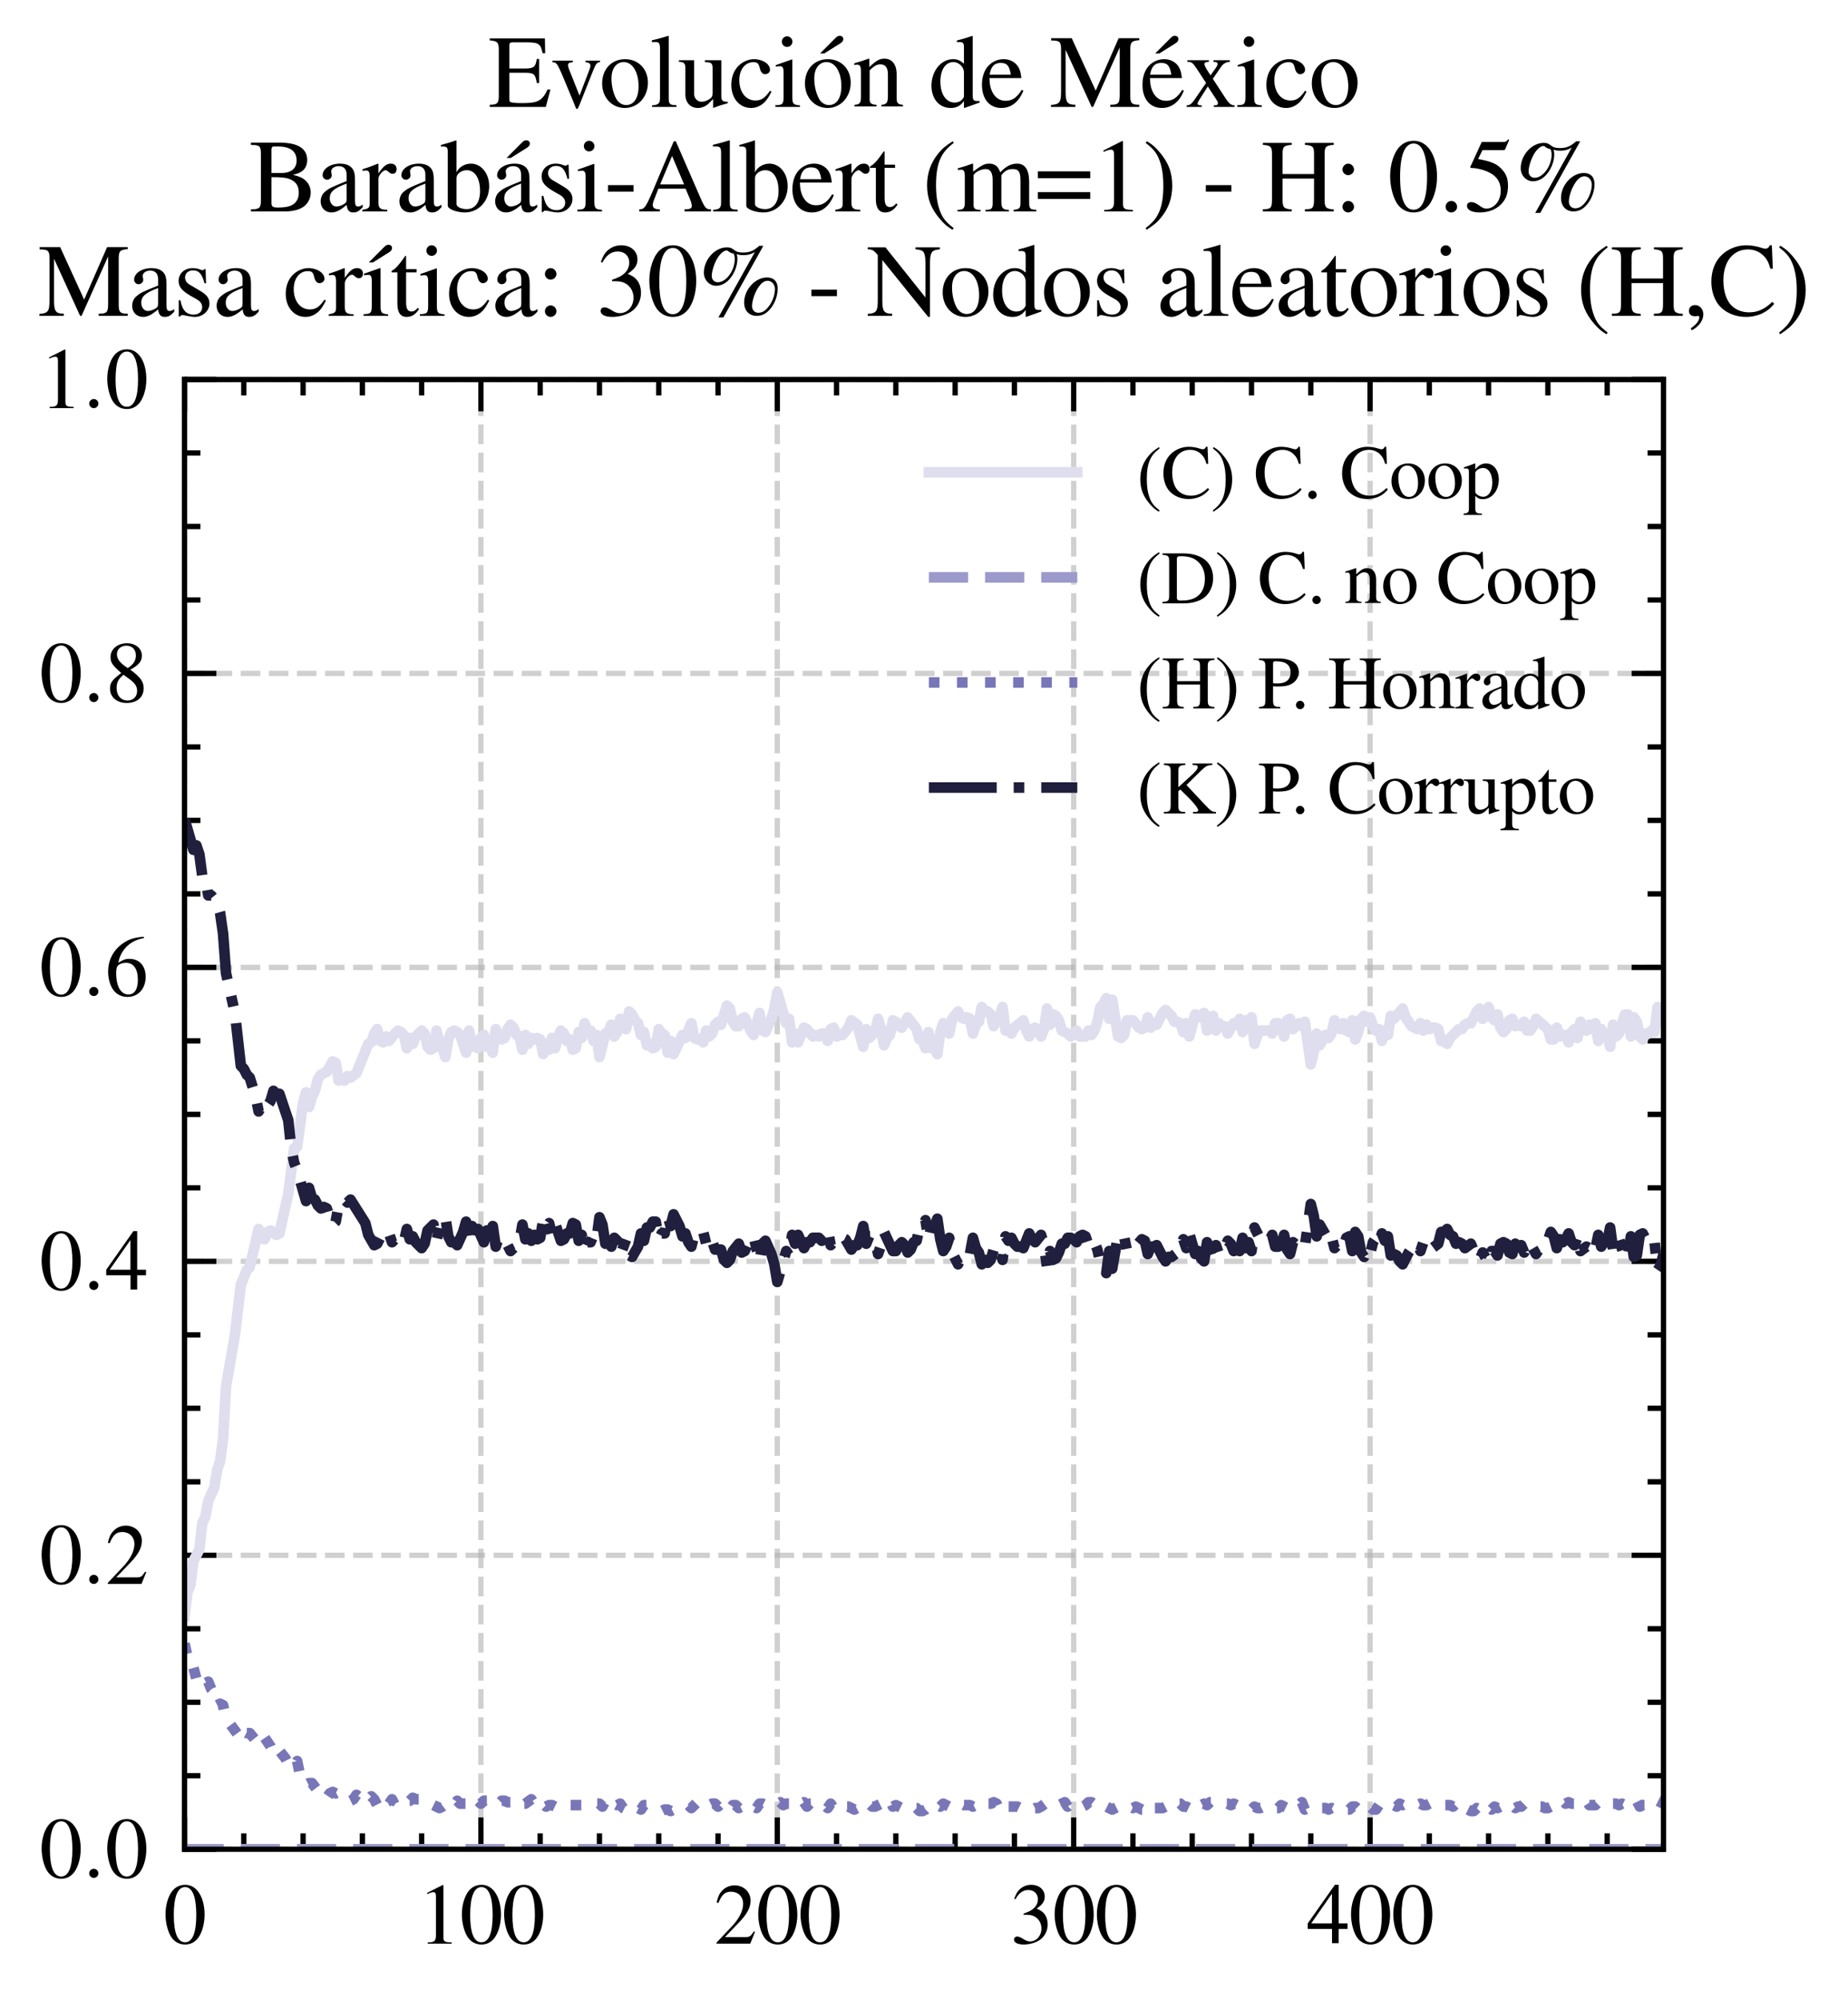 <?xml version="1.0" encoding="utf-8" standalone="no"?>
<!DOCTYPE svg PUBLIC "-//W3C//DTD SVG 1.1//EN"
  "http://www.w3.org/Graphics/SVG/1.1/DTD/svg11.dtd">
<svg xmlns:xlink="http://www.w3.org/1999/xlink" width="174.312pt" height="188.617pt" viewBox="0 0 174.312 188.617" xmlns="http://www.w3.org/2000/svg" version="1.1">
 <defs>
  <style type="text/css">*{stroke-linejoin: round; stroke-linecap: butt}</style>
 </defs>
 <g id="figure_1">
  <g id="patch_1">
   <path d="M 0 188.617 
L 174.312 188.617 
L 174.312 0 
L 0 0 
z
" style="fill: #ffffff"/>
  </g>
  <g id="axes_1">
   <g id="patch_2">
    <path d="M 17.406 174.388 
L 156.906 174.388 
L 156.906 35.788 
L 17.406 35.788 
z
" style="fill: #ffffff"/>
   </g>
   <g id="matplotlib.axis_1">
    <g id="xtick_1">
     <g id="line2d_1">
      <path d="M 17.406 174.388 
L 17.406 35.788 
" clip-path="url(#p7062854969)" style="fill: none; stroke-dasharray: 1.85,0.8; stroke-dashoffset: 0; stroke: #b0b0b0; stroke-opacity: 0.6; stroke-width: 0.5"/>
     </g>
     <g id="line2d_2">
      <defs>
       <path id="m8ef2b3c384" d="M 0 0 
L 0 -3 
" style="stroke: #000000; stroke-width: 0.5"/>
      </defs>
      <g>
       <use xlink:href="#m8ef2b3c384" x="17.406" y="174.388" style="stroke: #000000; stroke-width: 0.5"/>
      </g>
     </g>
     <g id="line2d_3">
      <defs>
       <path id="m9c7dc9bd25" d="M 0 0 
L 0 3 
" style="stroke: #000000; stroke-width: 0.5"/>
      </defs>
      <g>
       <use xlink:href="#m9c7dc9bd25" x="17.406" y="35.788" style="stroke: #000000; stroke-width: 0.5"/>
      </g>
     </g>
     <g id="text_1">
      <!-- $\mathdefault{0}$ -->
      <g transform="translate(15.414 183.292) scale(0.08 -0.08)">
       <defs>
        <path id="NimbusRomNo9L-Regu-30" d="M 1626 4352 
C 1274 4352 1005 4244 768 4020 
C 397 3661 154 2925 154 2176 
C 154 1479 365 730 666 372 
C 902 90 1229 -64 1600 -64 
C 1926 -64 2202 45 2432 269 
C 2803 621 3046 1364 3046 2138 
C 3046 3450 2464 4352 1626 4352 
z
M 1606 4186 
C 2144 4186 2432 3463 2432 2125 
C 2432 788 2150 103 1600 103 
C 1050 103 768 788 768 2119 
C 768 3476 1056 4186 1606 4186 
z
" transform="scale(0.016)"/>
       </defs>
       <use xlink:href="#NimbusRomNo9L-Regu-30" transform="scale(0.996)"/>
      </g>
     </g>
    </g>
    <g id="xtick_2">
     <g id="line2d_4">
      <path d="M 45.362 174.388 
L 45.362 35.788 
" clip-path="url(#p7062854969)" style="fill: none; stroke-dasharray: 1.85,0.8; stroke-dashoffset: 0; stroke: #b0b0b0; stroke-opacity: 0.6; stroke-width: 0.5"/>
     </g>
     <g id="line2d_5">
      <g>
       <use xlink:href="#m8ef2b3c384" x="45.362" y="174.388" style="stroke: #000000; stroke-width: 0.5"/>
      </g>
     </g>
     <g id="line2d_6">
      <g>
       <use xlink:href="#m9c7dc9bd25" x="45.362" y="35.788" style="stroke: #000000; stroke-width: 0.5"/>
      </g>
     </g>
     <g id="text_2">
      <!-- $\mathdefault{100}$ -->
      <g transform="translate(39.384 183.292) scale(0.08 -0.08)">
       <defs>
        <path id="NimbusRomNo9L-Regu-31" d="M 1862 4339 
L 710 3757 
L 710 3667 
C 787 3699 858 3725 883 3738 
C 998 3783 1107 3808 1171 3808 
C 1306 3808 1363 3711 1363 3505 
L 1363 592 
C 1363 379 1312 232 1210 173 
C 1114 116 1024 96 755 96 
L 755 0 
L 2522 0 
L 2522 96 
C 2016 96 1914 160 1914 470 
L 1914 4327 
L 1862 4339 
z
" transform="scale(0.016)"/>
       </defs>
       <use xlink:href="#NimbusRomNo9L-Regu-31" transform="scale(0.996)"/>
       <use xlink:href="#NimbusRomNo9L-Regu-30" transform="translate(49.813 0) scale(0.996)"/>
       <use xlink:href="#NimbusRomNo9L-Regu-30" transform="translate(99.626 0) scale(0.996)"/>
      </g>
     </g>
    </g>
    <g id="xtick_3">
     <g id="line2d_7">
      <path d="M 73.318 174.388 
L 73.318 35.788 
" clip-path="url(#p7062854969)" style="fill: none; stroke-dasharray: 1.85,0.8; stroke-dashoffset: 0; stroke: #b0b0b0; stroke-opacity: 0.6; stroke-width: 0.5"/>
     </g>
     <g id="line2d_8">
      <g>
       <use xlink:href="#m8ef2b3c384" x="73.318" y="174.388" style="stroke: #000000; stroke-width: 0.5"/>
      </g>
     </g>
     <g id="line2d_9">
      <g>
       <use xlink:href="#m9c7dc9bd25" x="73.318" y="35.788" style="stroke: #000000; stroke-width: 0.5"/>
      </g>
     </g>
     <g id="text_3">
      <!-- $\mathdefault{200}$ -->
      <g transform="translate(67.34 183.292) scale(0.08 -0.08)">
       <defs>
        <path id="NimbusRomNo9L-Regu-32" d="M 3040 875 
L 2957 907 
C 2720 544 2637 486 2349 486 
L 819 486 
L 1894 1609 
C 2464 2202 2714 2687 2714 3185 
C 2714 3823 2195 4313 1530 4313 
C 1178 4313 845 4173 608 3918 
C 403 3700 307 3496 198 3043 
L 333 3011 
C 589 3636 819 3840 1261 3840 
C 1798 3840 2163 3476 2163 2940 
C 2163 2443 1869 1850 1331 1282 
L 192 77 
L 192 0 
L 2688 0 
L 3040 875 
z
" transform="scale(0.016)"/>
       </defs>
       <use xlink:href="#NimbusRomNo9L-Regu-32" transform="scale(0.996)"/>
       <use xlink:href="#NimbusRomNo9L-Regu-30" transform="translate(49.813 0) scale(0.996)"/>
       <use xlink:href="#NimbusRomNo9L-Regu-30" transform="translate(99.626 0) scale(0.996)"/>
      </g>
     </g>
    </g>
    <g id="xtick_4">
     <g id="line2d_10">
      <path d="M 101.274 174.388 
L 101.274 35.788 
" clip-path="url(#p7062854969)" style="fill: none; stroke-dasharray: 1.85,0.8; stroke-dashoffset: 0; stroke: #b0b0b0; stroke-opacity: 0.6; stroke-width: 0.5"/>
     </g>
     <g id="line2d_11">
      <g>
       <use xlink:href="#m8ef2b3c384" x="101.274" y="174.388" style="stroke: #000000; stroke-width: 0.5"/>
      </g>
     </g>
     <g id="line2d_12">
      <g>
       <use xlink:href="#m9c7dc9bd25" x="101.274" y="35.788" style="stroke: #000000; stroke-width: 0.5"/>
      </g>
     </g>
     <g id="text_4">
      <!-- $\mathdefault{300}$ -->
      <g transform="translate(95.296 183.292) scale(0.08 -0.08)">
       <defs>
        <path id="NimbusRomNo9L-Regu-33" d="M 979 2138 
C 1357 2138 1504 2125 1658 2068 
C 2054 1927 2304 1562 2304 1120 
C 2304 583 1939 167 1466 167 
C 1293 167 1165 212 928 365 
C 736 480 627 525 518 525 
C 371 525 275 436 275 301 
C 275 77 550 -64 998 -64 
C 1491 -64 1997 103 2298 365 
C 2598 628 2765 999 2765 1428 
C 2765 1754 2662 2055 2477 2253 
C 2349 2394 2227 2471 1946 2592 
C 2387 2893 2547 3130 2547 3476 
C 2547 3994 2138 4352 1549 4352 
C 1229 4352 947 4244 717 4039 
C 525 3866 429 3699 288 3315 
L 384 3290 
C 646 3757 934 3968 1338 3968 
C 1754 3968 2042 3687 2042 3284 
C 2042 3053 1946 2823 1786 2663 
C 1594 2471 1414 2375 979 2221 
L 979 2138 
z
" transform="scale(0.016)"/>
       </defs>
       <use xlink:href="#NimbusRomNo9L-Regu-33" transform="scale(0.996)"/>
       <use xlink:href="#NimbusRomNo9L-Regu-30" transform="translate(49.813 0) scale(0.996)"/>
       <use xlink:href="#NimbusRomNo9L-Regu-30" transform="translate(99.626 0) scale(0.996)"/>
      </g>
     </g>
    </g>
    <g id="xtick_5">
     <g id="line2d_13">
      <path d="M 129.23 174.388 
L 129.23 35.788 
" clip-path="url(#p7062854969)" style="fill: none; stroke-dasharray: 1.85,0.8; stroke-dashoffset: 0; stroke: #b0b0b0; stroke-opacity: 0.6; stroke-width: 0.5"/>
     </g>
     <g id="line2d_14">
      <g>
       <use xlink:href="#m8ef2b3c384" x="129.23" y="174.388" style="stroke: #000000; stroke-width: 0.5"/>
      </g>
     </g>
     <g id="line2d_15">
      <g>
       <use xlink:href="#m9c7dc9bd25" x="129.23" y="35.788" style="stroke: #000000; stroke-width: 0.5"/>
      </g>
     </g>
     <g id="text_5">
      <!-- $\mathdefault{400}$ -->
      <g transform="translate(123.252 183.292) scale(0.08 -0.08)">
       <defs>
        <path id="NimbusRomNo9L-Regu-34" d="M 3021 1497 
L 2368 1497 
L 2368 4352 
L 2086 4352 
L 77 1497 
L 77 1088 
L 1875 1088 
L 1875 32 
L 2368 32 
L 2368 1088 
L 3021 1088 
L 3021 1497 
z
M 1869 1497 
L 333 1497 
L 1869 3698 
L 1869 1497 
z
" transform="scale(0.016)"/>
       </defs>
       <use xlink:href="#NimbusRomNo9L-Regu-34" transform="scale(0.996)"/>
       <use xlink:href="#NimbusRomNo9L-Regu-30" transform="translate(49.813 0) scale(0.996)"/>
       <use xlink:href="#NimbusRomNo9L-Regu-30" transform="translate(99.626 0) scale(0.996)"/>
      </g>
     </g>
    </g>
    <g id="xtick_6">
     <g id="line2d_16">
      <defs>
       <path id="m3b37624b76" d="M 0 0 
L 0 -1.5 
" style="stroke: #000000; stroke-width: 0.5"/>
      </defs>
      <g>
       <use xlink:href="#m3b37624b76" x="22.997" y="174.388" style="stroke: #000000; stroke-width: 0.5"/>
      </g>
     </g>
     <g id="line2d_17">
      <defs>
       <path id="m6e716a25ec" d="M 0 0 
L 0 1.5 
" style="stroke: #000000; stroke-width: 0.5"/>
      </defs>
      <g>
       <use xlink:href="#m6e716a25ec" x="22.997" y="35.788" style="stroke: #000000; stroke-width: 0.5"/>
      </g>
     </g>
    </g>
    <g id="xtick_7">
     <g id="line2d_18">
      <g>
       <use xlink:href="#m3b37624b76" x="28.588" y="174.388" style="stroke: #000000; stroke-width: 0.5"/>
      </g>
     </g>
     <g id="line2d_19">
      <g>
       <use xlink:href="#m6e716a25ec" x="28.588" y="35.788" style="stroke: #000000; stroke-width: 0.5"/>
      </g>
     </g>
    </g>
    <g id="xtick_8">
     <g id="line2d_20">
      <g>
       <use xlink:href="#m3b37624b76" x="34.18" y="174.388" style="stroke: #000000; stroke-width: 0.5"/>
      </g>
     </g>
     <g id="line2d_21">
      <g>
       <use xlink:href="#m6e716a25ec" x="34.18" y="35.788" style="stroke: #000000; stroke-width: 0.5"/>
      </g>
     </g>
    </g>
    <g id="xtick_9">
     <g id="line2d_22">
      <g>
       <use xlink:href="#m3b37624b76" x="39.771" y="174.388" style="stroke: #000000; stroke-width: 0.5"/>
      </g>
     </g>
     <g id="line2d_23">
      <g>
       <use xlink:href="#m6e716a25ec" x="39.771" y="35.788" style="stroke: #000000; stroke-width: 0.5"/>
      </g>
     </g>
    </g>
    <g id="xtick_10">
     <g id="line2d_24">
      <g>
       <use xlink:href="#m3b37624b76" x="50.953" y="174.388" style="stroke: #000000; stroke-width: 0.5"/>
      </g>
     </g>
     <g id="line2d_25">
      <g>
       <use xlink:href="#m6e716a25ec" x="50.953" y="35.788" style="stroke: #000000; stroke-width: 0.5"/>
      </g>
     </g>
    </g>
    <g id="xtick_11">
     <g id="line2d_26">
      <g>
       <use xlink:href="#m3b37624b76" x="56.544" y="174.388" style="stroke: #000000; stroke-width: 0.5"/>
      </g>
     </g>
     <g id="line2d_27">
      <g>
       <use xlink:href="#m6e716a25ec" x="56.544" y="35.788" style="stroke: #000000; stroke-width: 0.5"/>
      </g>
     </g>
    </g>
    <g id="xtick_12">
     <g id="line2d_28">
      <g>
       <use xlink:href="#m3b37624b76" x="62.136" y="174.388" style="stroke: #000000; stroke-width: 0.5"/>
      </g>
     </g>
     <g id="line2d_29">
      <g>
       <use xlink:href="#m6e716a25ec" x="62.136" y="35.788" style="stroke: #000000; stroke-width: 0.5"/>
      </g>
     </g>
    </g>
    <g id="xtick_13">
     <g id="line2d_30">
      <g>
       <use xlink:href="#m3b37624b76" x="67.727" y="174.388" style="stroke: #000000; stroke-width: 0.5"/>
      </g>
     </g>
     <g id="line2d_31">
      <g>
       <use xlink:href="#m6e716a25ec" x="67.727" y="35.788" style="stroke: #000000; stroke-width: 0.5"/>
      </g>
     </g>
    </g>
    <g id="xtick_14">
     <g id="line2d_32">
      <g>
       <use xlink:href="#m3b37624b76" x="78.909" y="174.388" style="stroke: #000000; stroke-width: 0.5"/>
      </g>
     </g>
     <g id="line2d_33">
      <g>
       <use xlink:href="#m6e716a25ec" x="78.909" y="35.788" style="stroke: #000000; stroke-width: 0.5"/>
      </g>
     </g>
    </g>
    <g id="xtick_15">
     <g id="line2d_34">
      <g>
       <use xlink:href="#m3b37624b76" x="84.5" y="174.388" style="stroke: #000000; stroke-width: 0.5"/>
      </g>
     </g>
     <g id="line2d_35">
      <g>
       <use xlink:href="#m6e716a25ec" x="84.5" y="35.788" style="stroke: #000000; stroke-width: 0.5"/>
      </g>
     </g>
    </g>
    <g id="xtick_16">
     <g id="line2d_36">
      <g>
       <use xlink:href="#m3b37624b76" x="90.091" y="174.388" style="stroke: #000000; stroke-width: 0.5"/>
      </g>
     </g>
     <g id="line2d_37">
      <g>
       <use xlink:href="#m6e716a25ec" x="90.091" y="35.788" style="stroke: #000000; stroke-width: 0.5"/>
      </g>
     </g>
    </g>
    <g id="xtick_17">
     <g id="line2d_38">
      <g>
       <use xlink:href="#m3b37624b76" x="95.683" y="174.388" style="stroke: #000000; stroke-width: 0.5"/>
      </g>
     </g>
     <g id="line2d_39">
      <g>
       <use xlink:href="#m6e716a25ec" x="95.683" y="35.788" style="stroke: #000000; stroke-width: 0.5"/>
      </g>
     </g>
    </g>
    <g id="xtick_18">
     <g id="line2d_40">
      <g>
       <use xlink:href="#m3b37624b76" x="106.865" y="174.388" style="stroke: #000000; stroke-width: 0.5"/>
      </g>
     </g>
     <g id="line2d_41">
      <g>
       <use xlink:href="#m6e716a25ec" x="106.865" y="35.788" style="stroke: #000000; stroke-width: 0.5"/>
      </g>
     </g>
    </g>
    <g id="xtick_19">
     <g id="line2d_42">
      <g>
       <use xlink:href="#m3b37624b76" x="112.456" y="174.388" style="stroke: #000000; stroke-width: 0.5"/>
      </g>
     </g>
     <g id="line2d_43">
      <g>
       <use xlink:href="#m6e716a25ec" x="112.456" y="35.788" style="stroke: #000000; stroke-width: 0.5"/>
      </g>
     </g>
    </g>
    <g id="xtick_20">
     <g id="line2d_44">
      <g>
       <use xlink:href="#m3b37624b76" x="118.047" y="174.388" style="stroke: #000000; stroke-width: 0.5"/>
      </g>
     </g>
     <g id="line2d_45">
      <g>
       <use xlink:href="#m6e716a25ec" x="118.047" y="35.788" style="stroke: #000000; stroke-width: 0.5"/>
      </g>
     </g>
    </g>
    <g id="xtick_21">
     <g id="line2d_46">
      <g>
       <use xlink:href="#m3b37624b76" x="123.639" y="174.388" style="stroke: #000000; stroke-width: 0.5"/>
      </g>
     </g>
     <g id="line2d_47">
      <g>
       <use xlink:href="#m6e716a25ec" x="123.639" y="35.788" style="stroke: #000000; stroke-width: 0.5"/>
      </g>
     </g>
    </g>
    <g id="xtick_22">
     <g id="line2d_48">
      <g>
       <use xlink:href="#m3b37624b76" x="134.821" y="174.388" style="stroke: #000000; stroke-width: 0.5"/>
      </g>
     </g>
     <g id="line2d_49">
      <g>
       <use xlink:href="#m6e716a25ec" x="134.821" y="35.788" style="stroke: #000000; stroke-width: 0.5"/>
      </g>
     </g>
    </g>
    <g id="xtick_23">
     <g id="line2d_50">
      <g>
       <use xlink:href="#m3b37624b76" x="140.412" y="174.388" style="stroke: #000000; stroke-width: 0.5"/>
      </g>
     </g>
     <g id="line2d_51">
      <g>
       <use xlink:href="#m6e716a25ec" x="140.412" y="35.788" style="stroke: #000000; stroke-width: 0.5"/>
      </g>
     </g>
    </g>
    <g id="xtick_24">
     <g id="line2d_52">
      <g>
       <use xlink:href="#m3b37624b76" x="146.003" y="174.388" style="stroke: #000000; stroke-width: 0.5"/>
      </g>
     </g>
     <g id="line2d_53">
      <g>
       <use xlink:href="#m6e716a25ec" x="146.003" y="35.788" style="stroke: #000000; stroke-width: 0.5"/>
      </g>
     </g>
    </g>
    <g id="xtick_25">
     <g id="line2d_54">
      <g>
       <use xlink:href="#m3b37624b76" x="151.594" y="174.388" style="stroke: #000000; stroke-width: 0.5"/>
      </g>
     </g>
     <g id="line2d_55">
      <g>
       <use xlink:href="#m6e716a25ec" x="151.594" y="35.788" style="stroke: #000000; stroke-width: 0.5"/>
      </g>
     </g>
    </g>
   </g>
   <g id="matplotlib.axis_2">
    <g id="ytick_1">
     <g id="line2d_56">
      <path d="M 17.406 174.388 
L 156.906 174.388 
" clip-path="url(#p7062854969)" style="fill: none; stroke-dasharray: 1.85,0.8; stroke-dashoffset: 0; stroke: #b0b0b0; stroke-opacity: 0.6; stroke-width: 0.5"/>
     </g>
     <g id="line2d_57">
      <defs>
       <path id="m6938e84764" d="M 0 0 
L 3 0 
" style="stroke: #000000; stroke-width: 0.5"/>
      </defs>
      <g>
       <use xlink:href="#m6938e84764" x="17.406" y="174.388" style="stroke: #000000; stroke-width: 0.5"/>
      </g>
     </g>
     <g id="line2d_58">
      <defs>
       <path id="m759f8bf98a" d="M 0 0 
L -3 0 
" style="stroke: #000000; stroke-width: 0.5"/>
      </defs>
      <g>
       <use xlink:href="#m759f8bf98a" x="156.906" y="174.388" style="stroke: #000000; stroke-width: 0.5"/>
      </g>
     </g>
     <g id="text_6">
      <!-- $\mathdefault{0.0}$ -->
      <g transform="translate(3.728 177.09) scale(0.08 -0.08)">
       <defs>
        <path id="CMMI10-3a" d="M 1229 338 
C 1229 522 1075 675 890 675 
C 704 675 550 522 550 338 
C 550 153 704 0 890 0 
C 1075 0 1229 153 1229 338 
z
" transform="scale(0.016)"/>
       </defs>
       <use xlink:href="#NimbusRomNo9L-Regu-30" transform="scale(0.996)"/>
       <use xlink:href="#CMMI10-3a" transform="translate(49.813 0) scale(0.996)"/>
       <use xlink:href="#NimbusRomNo9L-Regu-30" transform="translate(77.409 0) scale(0.996)"/>
      </g>
     </g>
    </g>
    <g id="ytick_2">
     <g id="line2d_59">
      <path d="M 17.406 146.668 
L 156.906 146.668 
" clip-path="url(#p7062854969)" style="fill: none; stroke-dasharray: 1.85,0.8; stroke-dashoffset: 0; stroke: #b0b0b0; stroke-opacity: 0.6; stroke-width: 0.5"/>
     </g>
     <g id="line2d_60">
      <g>
       <use xlink:href="#m6938e84764" x="17.406" y="146.668" style="stroke: #000000; stroke-width: 0.5"/>
      </g>
     </g>
     <g id="line2d_61">
      <g>
       <use xlink:href="#m759f8bf98a" x="156.906" y="146.668" style="stroke: #000000; stroke-width: 0.5"/>
      </g>
     </g>
     <g id="text_7">
      <!-- $\mathdefault{0.2}$ -->
      <g transform="translate(3.728 149.37) scale(0.08 -0.08)">
       <use xlink:href="#NimbusRomNo9L-Regu-30" transform="scale(0.996)"/>
       <use xlink:href="#CMMI10-3a" transform="translate(49.813 0) scale(0.996)"/>
       <use xlink:href="#NimbusRomNo9L-Regu-32" transform="translate(77.409 0) scale(0.996)"/>
      </g>
     </g>
    </g>
    <g id="ytick_3">
     <g id="line2d_62">
      <path d="M 17.406 118.948 
L 156.906 118.948 
" clip-path="url(#p7062854969)" style="fill: none; stroke-dasharray: 1.85,0.8; stroke-dashoffset: 0; stroke: #b0b0b0; stroke-opacity: 0.6; stroke-width: 0.5"/>
     </g>
     <g id="line2d_63">
      <g>
       <use xlink:href="#m6938e84764" x="17.406" y="118.948" style="stroke: #000000; stroke-width: 0.5"/>
      </g>
     </g>
     <g id="line2d_64">
      <g>
       <use xlink:href="#m759f8bf98a" x="156.906" y="118.948" style="stroke: #000000; stroke-width: 0.5"/>
      </g>
     </g>
     <g id="text_8">
      <!-- $\mathdefault{0.4}$ -->
      <g transform="translate(3.728 121.65) scale(0.08 -0.08)">
       <use xlink:href="#NimbusRomNo9L-Regu-30" transform="scale(0.996)"/>
       <use xlink:href="#CMMI10-3a" transform="translate(49.813 0) scale(0.996)"/>
       <use xlink:href="#NimbusRomNo9L-Regu-34" transform="translate(77.409 0) scale(0.996)"/>
      </g>
     </g>
    </g>
    <g id="ytick_4">
     <g id="line2d_65">
      <path d="M 17.406 91.228 
L 156.906 91.228 
" clip-path="url(#p7062854969)" style="fill: none; stroke-dasharray: 1.85,0.8; stroke-dashoffset: 0; stroke: #b0b0b0; stroke-opacity: 0.6; stroke-width: 0.5"/>
     </g>
     <g id="line2d_66">
      <g>
       <use xlink:href="#m6938e84764" x="17.406" y="91.228" style="stroke: #000000; stroke-width: 0.5"/>
      </g>
     </g>
     <g id="line2d_67">
      <g>
       <use xlink:href="#m759f8bf98a" x="156.906" y="91.228" style="stroke: #000000; stroke-width: 0.5"/>
      </g>
     </g>
     <g id="text_9">
      <!-- $\mathdefault{0.6}$ -->
      <g transform="translate(3.728 93.93) scale(0.08 -0.08)">
       <defs>
        <path id="NimbusRomNo9L-Regu-36" d="M 2854 4391 
C 2125 4327 1754 4205 1286 3879 
C 595 3386 218 2656 218 1802 
C 218 1248 390 688 666 370 
C 909 89 1254 -64 1651 -64 
C 2445 -64 2995 541 2995 1421 
C 2995 2236 2528 2752 1792 2752 
C 1510 2752 1376 2707 973 2464 
C 1146 3431 1862 4122 2867 4288 
L 2854 4391 
z
M 1549 2458 
C 2099 2458 2419 2000 2419 1204 
C 2419 504 2170 116 1722 116 
C 1158 116 813 714 813 1700 
C 813 2025 864 2203 992 2299 
C 1126 2400 1325 2458 1549 2458 
z
" transform="scale(0.016)"/>
       </defs>
       <use xlink:href="#NimbusRomNo9L-Regu-30" transform="scale(0.996)"/>
       <use xlink:href="#CMMI10-3a" transform="translate(49.813 0) scale(0.996)"/>
       <use xlink:href="#NimbusRomNo9L-Regu-36" transform="translate(77.409 0) scale(0.996)"/>
      </g>
     </g>
    </g>
    <g id="ytick_5">
     <g id="line2d_68">
      <path d="M 17.406 63.508 
L 156.906 63.508 
" clip-path="url(#p7062854969)" style="fill: none; stroke-dasharray: 1.85,0.8; stroke-dashoffset: 0; stroke: #b0b0b0; stroke-opacity: 0.6; stroke-width: 0.5"/>
     </g>
     <g id="line2d_69">
      <g>
       <use xlink:href="#m6938e84764" x="17.406" y="63.508" style="stroke: #000000; stroke-width: 0.5"/>
      </g>
     </g>
     <g id="line2d_70">
      <g>
       <use xlink:href="#m759f8bf98a" x="156.906" y="63.508" style="stroke: #000000; stroke-width: 0.5"/>
      </g>
     </g>
     <g id="text_10">
      <!-- $\mathdefault{0.8}$ -->
      <g transform="translate(3.728 66.21) scale(0.08 -0.08)">
       <defs>
        <path id="NimbusRomNo9L-Regu-38" d="M 1856 2400 
C 2490 2740 2714 3008 2714 3444 
C 2714 3968 2253 4352 1613 4352 
C 915 4352 397 3924 397 3341 
C 397 2925 518 2740 1190 2151 
C 499 1626 358 1428 358 992 
C 358 372 864 -64 1587 -64 
C 2355 -64 2848 359 2848 1018 
C 2848 1511 2630 1824 1856 2400 
z
M 1741 1741 
C 2208 1408 2362 1178 2362 820 
C 2362 404 2074 116 1658 116 
C 1171 116 845 487 845 1044 
C 845 1453 986 1722 1357 2023 
L 1741 1741 
z
M 1670 2516 
C 1101 2887 870 3181 870 3540 
C 870 3911 1158 4173 1562 4173 
C 1997 4173 2272 3892 2272 3450 
C 2272 3085 2093 2797 1728 2554 
C 1696 2535 1696 2535 1670 2516 
z
" transform="scale(0.016)"/>
       </defs>
       <use xlink:href="#NimbusRomNo9L-Regu-30" transform="scale(0.996)"/>
       <use xlink:href="#CMMI10-3a" transform="translate(49.813 0) scale(0.996)"/>
       <use xlink:href="#NimbusRomNo9L-Regu-38" transform="translate(77.409 0) scale(0.996)"/>
      </g>
     </g>
    </g>
    <g id="ytick_6">
     <g id="line2d_71">
      <path d="M 17.406 35.788 
L 156.906 35.788 
" clip-path="url(#p7062854969)" style="fill: none; stroke-dasharray: 1.85,0.8; stroke-dashoffset: 0; stroke: #b0b0b0; stroke-opacity: 0.6; stroke-width: 0.5"/>
     </g>
     <g id="line2d_72">
      <g>
       <use xlink:href="#m6938e84764" x="17.406" y="35.788" style="stroke: #000000; stroke-width: 0.5"/>
      </g>
     </g>
     <g id="line2d_73">
      <g>
       <use xlink:href="#m759f8bf98a" x="156.906" y="35.788" style="stroke: #000000; stroke-width: 0.5"/>
      </g>
     </g>
     <g id="text_11">
      <!-- $\mathdefault{1.0}$ -->
      <g transform="translate(3.728 38.49) scale(0.08 -0.08)">
       <use xlink:href="#NimbusRomNo9L-Regu-31" transform="scale(0.996)"/>
       <use xlink:href="#CMMI10-3a" transform="translate(49.813 0) scale(0.996)"/>
       <use xlink:href="#NimbusRomNo9L-Regu-30" transform="translate(77.409 0) scale(0.996)"/>
      </g>
     </g>
    </g>
    <g id="ytick_7">
     <g id="line2d_74">
      <defs>
       <path id="m9d421f2b4b" d="M 0 0 
L 1.5 0 
" style="stroke: #000000; stroke-width: 0.5"/>
      </defs>
      <g>
       <use xlink:href="#m9d421f2b4b" x="17.406" y="167.458" style="stroke: #000000; stroke-width: 0.5"/>
      </g>
     </g>
     <g id="line2d_75">
      <defs>
       <path id="m86d3a79469" d="M 0 0 
L -1.5 0 
" style="stroke: #000000; stroke-width: 0.5"/>
      </defs>
      <g>
       <use xlink:href="#m86d3a79469" x="156.906" y="167.458" style="stroke: #000000; stroke-width: 0.5"/>
      </g>
     </g>
    </g>
    <g id="ytick_8">
     <g id="line2d_76">
      <g>
       <use xlink:href="#m9d421f2b4b" x="17.406" y="160.528" style="stroke: #000000; stroke-width: 0.5"/>
      </g>
     </g>
     <g id="line2d_77">
      <g>
       <use xlink:href="#m86d3a79469" x="156.906" y="160.528" style="stroke: #000000; stroke-width: 0.5"/>
      </g>
     </g>
    </g>
    <g id="ytick_9">
     <g id="line2d_78">
      <g>
       <use xlink:href="#m9d421f2b4b" x="17.406" y="153.598" style="stroke: #000000; stroke-width: 0.5"/>
      </g>
     </g>
     <g id="line2d_79">
      <g>
       <use xlink:href="#m86d3a79469" x="156.906" y="153.598" style="stroke: #000000; stroke-width: 0.5"/>
      </g>
     </g>
    </g>
    <g id="ytick_10">
     <g id="line2d_80">
      <g>
       <use xlink:href="#m9d421f2b4b" x="17.406" y="139.738" style="stroke: #000000; stroke-width: 0.5"/>
      </g>
     </g>
     <g id="line2d_81">
      <g>
       <use xlink:href="#m86d3a79469" x="156.906" y="139.738" style="stroke: #000000; stroke-width: 0.5"/>
      </g>
     </g>
    </g>
    <g id="ytick_11">
     <g id="line2d_82">
      <g>
       <use xlink:href="#m9d421f2b4b" x="17.406" y="132.808" style="stroke: #000000; stroke-width: 0.5"/>
      </g>
     </g>
     <g id="line2d_83">
      <g>
       <use xlink:href="#m86d3a79469" x="156.906" y="132.808" style="stroke: #000000; stroke-width: 0.5"/>
      </g>
     </g>
    </g>
    <g id="ytick_12">
     <g id="line2d_84">
      <g>
       <use xlink:href="#m9d421f2b4b" x="17.406" y="125.878" style="stroke: #000000; stroke-width: 0.5"/>
      </g>
     </g>
     <g id="line2d_85">
      <g>
       <use xlink:href="#m86d3a79469" x="156.906" y="125.878" style="stroke: #000000; stroke-width: 0.5"/>
      </g>
     </g>
    </g>
    <g id="ytick_13">
     <g id="line2d_86">
      <g>
       <use xlink:href="#m9d421f2b4b" x="17.406" y="112.018" style="stroke: #000000; stroke-width: 0.5"/>
      </g>
     </g>
     <g id="line2d_87">
      <g>
       <use xlink:href="#m86d3a79469" x="156.906" y="112.018" style="stroke: #000000; stroke-width: 0.5"/>
      </g>
     </g>
    </g>
    <g id="ytick_14">
     <g id="line2d_88">
      <g>
       <use xlink:href="#m9d421f2b4b" x="17.406" y="105.088" style="stroke: #000000; stroke-width: 0.5"/>
      </g>
     </g>
     <g id="line2d_89">
      <g>
       <use xlink:href="#m86d3a79469" x="156.906" y="105.088" style="stroke: #000000; stroke-width: 0.5"/>
      </g>
     </g>
    </g>
    <g id="ytick_15">
     <g id="line2d_90">
      <g>
       <use xlink:href="#m9d421f2b4b" x="17.406" y="98.158" style="stroke: #000000; stroke-width: 0.5"/>
      </g>
     </g>
     <g id="line2d_91">
      <g>
       <use xlink:href="#m86d3a79469" x="156.906" y="98.158" style="stroke: #000000; stroke-width: 0.5"/>
      </g>
     </g>
    </g>
    <g id="ytick_16">
     <g id="line2d_92">
      <g>
       <use xlink:href="#m9d421f2b4b" x="17.406" y="84.298" style="stroke: #000000; stroke-width: 0.5"/>
      </g>
     </g>
     <g id="line2d_93">
      <g>
       <use xlink:href="#m86d3a79469" x="156.906" y="84.298" style="stroke: #000000; stroke-width: 0.5"/>
      </g>
     </g>
    </g>
    <g id="ytick_17">
     <g id="line2d_94">
      <g>
       <use xlink:href="#m9d421f2b4b" x="17.406" y="77.368" style="stroke: #000000; stroke-width: 0.5"/>
      </g>
     </g>
     <g id="line2d_95">
      <g>
       <use xlink:href="#m86d3a79469" x="156.906" y="77.368" style="stroke: #000000; stroke-width: 0.5"/>
      </g>
     </g>
    </g>
    <g id="ytick_18">
     <g id="line2d_96">
      <g>
       <use xlink:href="#m9d421f2b4b" x="17.406" y="70.438" style="stroke: #000000; stroke-width: 0.5"/>
      </g>
     </g>
     <g id="line2d_97">
      <g>
       <use xlink:href="#m86d3a79469" x="156.906" y="70.438" style="stroke: #000000; stroke-width: 0.5"/>
      </g>
     </g>
    </g>
    <g id="ytick_19">
     <g id="line2d_98">
      <g>
       <use xlink:href="#m9d421f2b4b" x="17.406" y="56.578" style="stroke: #000000; stroke-width: 0.5"/>
      </g>
     </g>
     <g id="line2d_99">
      <g>
       <use xlink:href="#m86d3a79469" x="156.906" y="56.578" style="stroke: #000000; stroke-width: 0.5"/>
      </g>
     </g>
    </g>
    <g id="ytick_20">
     <g id="line2d_100">
      <g>
       <use xlink:href="#m9d421f2b4b" x="17.406" y="49.648" style="stroke: #000000; stroke-width: 0.5"/>
      </g>
     </g>
     <g id="line2d_101">
      <g>
       <use xlink:href="#m86d3a79469" x="156.906" y="49.648" style="stroke: #000000; stroke-width: 0.5"/>
      </g>
     </g>
    </g>
    <g id="ytick_21">
     <g id="line2d_102">
      <g>
       <use xlink:href="#m9d421f2b4b" x="17.406" y="42.718" style="stroke: #000000; stroke-width: 0.5"/>
      </g>
     </g>
     <g id="line2d_103">
      <g>
       <use xlink:href="#m86d3a79469" x="156.906" y="42.718" style="stroke: #000000; stroke-width: 0.5"/>
      </g>
     </g>
    </g>
   </g>
   <g id="line2d_104">
    <path d="M 17.406 152.351 
L 17.686 150.133 
L 17.965 149.44 
L 18.245 147.222 
L 18.804 146.114 
L 19.083 143.619 
L 19.363 143.064 
L 19.643 141.54 
L 20.202 140.292 
L 20.481 138.629 
L 20.761 137.798 
L 21.04 135.719 
L 21.32 130.729 
L 22.159 125.878 
L 22.718 121.166 
L 23.277 119.78 
L 23.556 119.502 
L 24.395 115.899 
L 24.675 116.73 
L 24.954 116.869 
L 25.234 116.176 
L 25.513 116.037 
L 26.072 116.453 
L 26.352 116.315 
L 27.191 112.572 
L 27.75 108.276 
L 28.029 108.137 
L 28.588 103.979 
L 28.868 103.009 
L 29.148 104.395 
L 29.427 103.425 
L 29.707 102.87 
L 29.986 101.762 
L 30.266 101.346 
L 30.825 101.069 
L 31.384 100.098 
L 31.664 100.237 
L 31.943 101.9 
L 32.223 101.762 
L 32.502 101.9 
L 32.782 101.484 
L 33.061 101.623 
L 33.621 101.207 
L 34.739 98.435 
L 35.018 98.297 
L 35.298 97.465 
L 35.577 97.049 
L 35.857 98.158 
L 36.137 98.297 
L 36.416 97.742 
L 36.696 98.158 
L 37.255 97.465 
L 37.534 97.188 
L 37.814 97.326 
L 38.093 97.604 
L 38.373 98.851 
L 38.653 97.881 
L 38.932 98.435 
L 39.212 97.742 
L 39.771 97.188 
L 40.05 97.465 
L 40.33 98.712 
L 40.609 98.99 
L 40.889 98.851 
L 41.169 97.188 
L 41.448 98.297 
L 41.728 98.851 
L 42.007 99.683 
L 42.287 98.019 
L 42.566 97.326 
L 42.846 97.188 
L 43.126 97.326 
L 43.405 97.604 
L 43.964 99.267 
L 44.244 97.188 
L 44.523 98.712 
L 44.803 98.158 
L 45.082 98.851 
L 45.362 97.881 
L 45.642 97.604 
L 45.921 98.712 
L 46.201 98.712 
L 46.48 99.267 
L 46.76 97.049 
L 47.039 97.742 
L 47.319 98.019 
L 47.598 97.881 
L 47.878 97.049 
L 48.158 96.633 
L 48.437 96.911 
L 48.717 97.604 
L 48.996 97.742 
L 49.276 98.99 
L 49.555 97.604 
L 49.835 98.435 
L 50.115 97.881 
L 50.394 98.019 
L 50.674 97.881 
L 50.953 98.019 
L 51.233 99.405 
L 51.512 98.435 
L 51.792 98.99 
L 52.071 97.881 
L 52.351 98.851 
L 52.631 97.742 
L 52.91 97.188 
L 53.19 97.465 
L 53.469 98.158 
L 53.749 98.019 
L 54.028 98.99 
L 54.308 98.851 
L 54.587 97.326 
L 54.867 97.881 
L 55.147 96.495 
L 55.426 97.188 
L 55.706 97.188 
L 55.985 98.158 
L 56.265 97.604 
L 56.544 99.683 
L 57.103 97.465 
L 57.383 97.326 
L 57.663 96.633 
L 57.942 97.742 
L 58.222 97.326 
L 58.501 96.079 
L 58.781 96.356 
L 59.06 97.049 
L 59.34 95.386 
L 59.62 95.663 
L 59.899 96.218 
L 60.179 96.495 
L 60.458 97.604 
L 60.738 97.326 
L 61.017 98.574 
L 61.297 98.435 
L 61.576 98.851 
L 61.856 98.712 
L 62.136 97.049 
L 62.415 97.465 
L 62.695 97.604 
L 62.974 99.267 
L 63.254 98.158 
L 63.533 99.405 
L 64.372 97.604 
L 64.652 97.881 
L 65.211 96.495 
L 65.49 97.881 
L 65.77 98.019 
L 66.049 98.019 
L 66.329 98.297 
L 66.608 97.188 
L 66.888 97.742 
L 67.168 97.465 
L 67.447 96.633 
L 67.727 96.356 
L 68.006 96.633 
L 68.565 94.832 
L 68.845 95.109 
L 69.125 96.356 
L 69.404 96.772 
L 69.684 96.772 
L 69.963 96.079 
L 70.243 95.94 
L 70.802 97.188 
L 71.081 97.604 
L 71.641 95.525 
L 71.92 97.188 
L 72.2 97.326 
L 72.759 96.079 
L 73.038 95.109 
L 73.318 93.584 
L 74.157 96.495 
L 74.436 96.079 
L 74.716 98.297 
L 74.995 97.465 
L 75.275 98.297 
L 75.834 96.911 
L 76.114 97.049 
L 76.673 97.742 
L 76.952 97.604 
L 77.232 97.742 
L 77.511 97.465 
L 77.791 97.465 
L 78.07 98.158 
L 78.35 97.049 
L 78.63 96.911 
L 78.909 97.742 
L 79.189 97.604 
L 79.468 97.604 
L 80.027 96.911 
L 80.307 96.218 
L 80.866 96.633 
L 81.425 98.712 
L 81.705 97.049 
L 81.984 97.881 
L 82.543 97.326 
L 82.823 96.079 
L 83.102 97.049 
L 83.382 98.574 
L 83.662 97.881 
L 83.941 97.604 
L 84.221 96.218 
L 84.5 96.356 
L 84.78 96.772 
L 85.059 96.911 
L 85.619 95.94 
L 86.457 97.049 
L 86.737 98.019 
L 87.016 98.019 
L 87.296 98.851 
L 87.575 97.326 
L 87.855 98.851 
L 88.135 98.851 
L 88.414 99.405 
L 88.694 97.326 
L 88.973 96.495 
L 89.253 96.772 
L 89.532 97.465 
L 89.812 96.079 
L 90.371 95.386 
L 90.651 95.94 
L 90.93 96.079 
L 91.21 95.94 
L 91.489 96.079 
L 91.769 97.465 
L 92.048 96.633 
L 92.328 96.356 
L 92.607 94.97 
L 92.887 95.386 
L 93.167 95.386 
L 93.446 95.663 
L 93.726 96.772 
L 94.005 96.079 
L 94.285 95.802 
L 94.564 94.97 
L 94.844 97.188 
L 95.124 97.188 
L 95.403 97.465 
L 95.683 96.911 
L 96.521 96.218 
L 96.801 97.188 
L 97.08 97.742 
L 97.36 97.049 
L 97.64 96.911 
L 98.199 97.742 
L 98.478 97.049 
L 98.758 95.109 
L 99.037 96.633 
L 99.317 95.663 
L 99.596 95.802 
L 99.876 96.218 
L 100.156 97.188 
L 100.715 97.465 
L 100.994 97.742 
L 101.553 97.188 
L 101.833 97.742 
L 102.392 97.742 
L 102.672 97.188 
L 102.951 97.604 
L 103.231 97.188 
L 103.51 96.356 
L 103.79 94.97 
L 104.069 94.693 
L 104.349 94.139 
L 104.629 96.079 
L 104.908 94.277 
L 105.467 97.742 
L 105.747 97.881 
L 106.026 97.604 
L 106.306 96.218 
L 106.865 96.218 
L 107.424 96.911 
L 107.704 97.049 
L 107.983 96.911 
L 108.263 95.94 
L 108.542 96.911 
L 108.822 96.495 
L 109.101 96.633 
L 109.661 95.525 
L 109.94 95.247 
L 110.499 95.802 
L 110.779 96.356 
L 111.058 96.356 
L 111.338 96.495 
L 111.618 97.326 
L 111.897 96.495 
L 112.177 97.742 
L 112.736 95.663 
L 113.015 95.94 
L 113.574 95.525 
L 113.854 97.188 
L 114.134 96.633 
L 114.413 95.802 
L 114.693 97.188 
L 114.972 96.495 
L 115.252 96.772 
L 115.531 96.772 
L 115.811 97.465 
L 116.37 96.495 
L 116.65 96.633 
L 116.929 96.079 
L 117.209 97.326 
L 117.488 96.218 
L 117.768 96.772 
L 118.047 95.94 
L 118.327 98.435 
L 118.606 97.604 
L 118.886 97.188 
L 119.725 97.188 
L 120.004 97.465 
L 120.284 96.495 
L 120.563 96.495 
L 120.843 96.911 
L 121.123 97.742 
L 121.402 96.218 
L 121.682 96.079 
L 121.961 97.049 
L 122.52 96.495 
L 122.8 96.772 
L 123.079 96.356 
L 123.639 100.376 
L 123.918 99.267 
L 124.198 97.465 
L 124.477 98.574 
L 125.036 97.604 
L 125.316 97.881 
L 125.595 97.465 
L 125.875 96.218 
L 126.434 97.049 
L 126.714 96.495 
L 126.993 97.188 
L 127.273 97.326 
L 127.552 96.218 
L 127.832 98.019 
L 128.111 97.326 
L 128.391 96.079 
L 128.671 95.802 
L 128.95 96.356 
L 129.23 95.94 
L 129.509 96.772 
L 129.789 97.188 
L 130.068 97.049 
L 130.348 98.158 
L 130.628 97.188 
L 130.907 97.604 
L 131.187 95.802 
L 131.466 96.079 
L 132.305 95.109 
L 132.584 95.94 
L 133.144 96.772 
L 133.703 97.049 
L 133.982 96.495 
L 134.262 97.188 
L 134.541 96.633 
L 134.821 97.049 
L 135.1 96.911 
L 135.38 96.911 
L 135.66 97.049 
L 135.939 98.158 
L 136.219 98.158 
L 136.498 98.435 
L 136.778 97.881 
L 137.617 97.049 
L 137.896 97.049 
L 138.176 96.633 
L 138.455 96.495 
L 138.735 96.495 
L 139.294 95.386 
L 139.573 95.109 
L 139.853 96.079 
L 140.133 95.802 
L 140.412 94.97 
L 140.692 95.94 
L 140.971 96.218 
L 141.251 95.663 
L 141.53 96.911 
L 141.81 97.326 
L 142.089 97.049 
L 142.369 96.218 
L 142.649 96.079 
L 142.928 96.772 
L 143.208 96.633 
L 143.487 96.772 
L 143.767 96.356 
L 144.046 97.188 
L 144.326 97.188 
L 144.605 96.772 
L 144.885 96.079 
L 146.003 97.049 
L 146.283 98.019 
L 146.562 98.019 
L 146.842 96.911 
L 147.122 97.742 
L 147.401 97.604 
L 147.681 97.604 
L 147.96 98.297 
L 148.24 97.326 
L 148.519 97.049 
L 148.799 97.881 
L 149.078 96.356 
L 149.638 97.188 
L 149.917 96.633 
L 150.197 97.049 
L 150.476 96.495 
L 150.756 98.158 
L 151.035 97.049 
L 151.315 97.604 
L 151.594 97.465 
L 151.874 98.712 
L 152.154 96.633 
L 152.433 97.742 
L 152.713 97.465 
L 153.272 95.663 
L 153.551 95.663 
L 153.831 97.742 
L 154.11 95.94 
L 154.39 96.356 
L 154.67 97.742 
L 154.949 98.019 
L 155.229 97.465 
L 155.508 97.465 
L 155.788 97.188 
L 156.067 97.326 
L 156.347 94.97 
L 156.627 95.247 
L 156.906 96.218 
L 156.906 96.218 
" clip-path="url(#p7062854969)" style="fill: none; stroke: #dedeee; stroke-linecap: square"/>
   </g>
   <g id="line2d_105">
    <path d="M 17.406 174.388 
L 156.906 174.388 
L 156.906 174.388 
" clip-path="url(#p7062854969)" style="fill: none; stroke-dasharray: 3.7,1.6; stroke-dashoffset: 0; stroke: #9b9aca"/>
   </g>
   <g id="line2d_106">
    <path d="M 17.406 154.984 
L 17.686 156.231 
L 17.965 156.231 
L 18.524 158.31 
L 18.804 157.895 
L 19.363 158.726 
L 19.643 158.588 
L 19.922 159.281 
L 20.202 159.558 
L 20.481 160.805 
L 20.761 160.667 
L 21.04 160.805 
L 21.32 162.053 
L 22.438 163.577 
L 22.718 162.884 
L 22.997 163.3 
L 23.277 163.439 
L 23.556 163.439 
L 24.116 164.132 
L 24.675 163.439 
L 25.513 164.686 
L 25.793 165.379 
L 26.072 164.963 
L 26.352 165.102 
L 26.911 165.795 
L 27.191 166.349 
L 27.47 166.349 
L 27.75 166.626 
L 28.029 166.072 
L 28.309 167.458 
L 28.588 168.012 
L 28.868 168.29 
L 29.148 168.151 
L 29.427 168.151 
L 30.266 169.26 
L 30.545 169.537 
L 30.825 169.537 
L 31.104 169.121 
L 31.384 168.983 
L 31.664 169.121 
L 31.943 168.983 
L 32.782 169.676 
L 33.061 169.814 
L 33.341 169.676 
L 33.621 169.26 
L 34.459 169.953 
L 35.018 169.398 
L 35.298 169.676 
L 35.577 170.23 
L 35.857 169.676 
L 36.137 169.676 
L 36.696 170.091 
L 36.975 169.676 
L 37.255 170.23 
L 37.534 170.091 
L 37.814 170.091 
L 38.093 169.814 
L 38.653 169.814 
L 38.932 169.537 
L 39.212 169.676 
L 39.771 169.676 
L 40.05 169.814 
L 40.609 169.814 
L 40.889 170.23 
L 41.448 170.507 
L 41.728 170.369 
L 42.287 169.953 
L 42.846 170.23 
L 43.126 169.814 
L 43.405 170.091 
L 44.244 170.091 
L 44.523 170.23 
L 44.803 169.676 
L 45.082 169.814 
L 45.362 170.091 
L 45.642 169.814 
L 45.921 169.814 
L 46.201 169.537 
L 46.48 169.676 
L 47.039 170.091 
L 47.319 169.814 
L 47.598 169.814 
L 47.878 169.953 
L 48.437 169.953 
L 48.717 169.676 
L 48.996 169.676 
L 49.276 170.091 
L 49.555 170.091 
L 50.115 169.676 
L 50.394 170.091 
L 50.674 169.814 
L 50.953 169.814 
L 51.512 170.369 
L 51.792 170.23 
L 52.071 170.23 
L 52.631 170.507 
L 53.469 170.091 
L 53.749 170.23 
L 55.706 170.23 
L 55.985 169.953 
L 56.265 170.091 
L 56.544 170.091 
L 56.824 170.369 
L 57.103 169.814 
L 57.663 170.369 
L 57.942 170.091 
L 58.222 170.23 
L 58.501 170.091 
L 58.781 170.507 
L 59.34 170.784 
L 59.62 170.369 
L 59.899 170.369 
L 60.458 170.646 
L 60.738 170.23 
L 61.017 170.23 
L 61.856 170.646 
L 62.136 170.646 
L 62.415 170.784 
L 62.695 170.646 
L 62.974 170.646 
L 63.254 170.784 
L 63.533 170.646 
L 63.813 170.646 
L 64.372 170.369 
L 64.652 170.369 
L 64.931 170.23 
L 65.211 170.507 
L 65.77 169.953 
L 66.049 170.23 
L 66.329 170.091 
L 66.608 170.091 
L 66.888 170.23 
L 67.168 170.091 
L 67.447 170.091 
L 67.727 170.369 
L 68.006 170.091 
L 68.286 170.23 
L 68.565 170.646 
L 68.845 170.646 
L 69.125 170.23 
L 69.404 170.23 
L 69.684 170.507 
L 69.963 170.369 
L 70.243 170.646 
L 70.802 170.646 
L 71.081 170.369 
L 71.361 170.507 
L 71.641 170.091 
L 71.92 170.091 
L 72.2 170.23 
L 73.038 170.23 
L 73.597 169.953 
L 73.877 170.23 
L 74.157 170.091 
L 74.436 170.091 
L 74.716 169.814 
L 75.275 169.814 
L 75.554 170.091 
L 75.834 169.953 
L 76.114 170.369 
L 76.393 170.091 
L 76.673 170.091 
L 76.952 170.23 
L 77.232 170.091 
L 77.511 170.091 
L 77.791 170.23 
L 78.07 170.507 
L 78.35 170.091 
L 78.63 170.507 
L 78.909 170.23 
L 79.189 170.369 
L 79.468 170.23 
L 79.748 170.369 
L 80.027 170.369 
L 80.586 170.646 
L 80.866 170.507 
L 81.146 170.091 
L 81.425 170.23 
L 81.705 170.23 
L 81.984 170.091 
L 82.264 170.369 
L 82.543 170.369 
L 83.102 170.091 
L 83.382 169.814 
L 83.662 169.814 
L 83.941 169.676 
L 84.221 170.369 
L 84.5 170.23 
L 85.339 170.646 
L 85.898 170.369 
L 86.178 170.507 
L 86.457 170.507 
L 86.737 170.784 
L 87.016 170.784 
L 87.296 170.646 
L 87.855 170.091 
L 88.135 170.091 
L 88.694 170.369 
L 88.973 170.091 
L 89.532 170.369 
L 89.812 170.369 
L 90.091 170.23 
L 90.371 169.953 
L 90.93 170.23 
L 91.489 170.23 
L 91.769 170.369 
L 92.328 170.091 
L 92.607 170.369 
L 92.887 170.369 
L 93.167 170.091 
L 93.446 170.091 
L 93.726 169.953 
L 94.005 170.091 
L 94.285 170.784 
L 94.844 170.784 
L 95.124 170.369 
L 95.962 170.369 
L 96.521 170.646 
L 96.801 170.507 
L 97.08 170.507 
L 97.36 170.646 
L 97.64 170.507 
L 97.919 170.507 
L 98.199 170.369 
L 98.758 169.953 
L 99.037 169.953 
L 99.317 170.091 
L 99.596 170.091 
L 99.876 170.23 
L 100.435 169.953 
L 100.715 170.369 
L 100.994 170.091 
L 101.274 170.23 
L 101.833 170.23 
L 102.112 170.369 
L 102.392 170.23 
L 102.672 169.953 
L 102.951 169.953 
L 103.51 170.369 
L 104.069 170.646 
L 104.349 170.369 
L 104.908 170.646 
L 105.747 170.23 
L 106.026 170.369 
L 106.585 170.369 
L 106.865 170.507 
L 107.145 170.369 
L 107.704 170.646 
L 107.983 170.646 
L 108.542 170.091 
L 108.822 170.507 
L 109.661 170.507 
L 109.94 170.369 
L 110.22 170.507 
L 110.779 169.953 
L 111.058 170.091 
L 111.338 170.091 
L 111.618 170.369 
L 111.897 170.369 
L 112.177 170.507 
L 112.456 170.784 
L 112.736 170.646 
L 113.015 170.646 
L 113.295 170.23 
L 113.574 170.091 
L 113.854 170.23 
L 114.134 169.953 
L 114.693 169.953 
L 114.972 169.814 
L 115.252 170.091 
L 115.811 170.091 
L 116.09 170.23 
L 116.37 170.091 
L 116.65 170.23 
L 116.929 170.507 
L 117.209 170.507 
L 117.488 170.646 
L 118.047 170.646 
L 118.327 170.369 
L 118.606 170.507 
L 118.886 170.507 
L 119.166 170.369 
L 119.725 170.369 
L 120.004 170.646 
L 120.284 170.507 
L 120.563 170.507 
L 120.843 170.23 
L 121.402 170.507 
L 121.682 170.23 
L 121.961 170.369 
L 122.241 170.369 
L 122.52 170.23 
L 122.8 169.953 
L 123.079 170.646 
L 123.359 170.507 
L 123.639 170.646 
L 123.918 170.646 
L 124.198 170.507 
L 125.036 170.507 
L 125.316 170.646 
L 125.595 170.507 
L 125.875 170.646 
L 126.434 170.369 
L 126.993 170.646 
L 127.273 170.646 
L 127.552 170.369 
L 127.832 170.369 
L 128.111 170.646 
L 128.671 170.23 
L 128.95 170.369 
L 129.23 170.369 
L 129.509 170.646 
L 129.789 170.646 
L 130.068 170.23 
L 130.348 170.091 
L 130.628 170.369 
L 131.187 170.369 
L 131.466 170.23 
L 131.746 170.369 
L 132.025 170.091 
L 132.305 170.23 
L 132.584 170.091 
L 133.423 170.091 
L 133.703 170.23 
L 133.982 170.091 
L 134.262 170.23 
L 134.541 170.23 
L 135.1 169.953 
L 135.38 170.23 
L 136.778 170.23 
L 137.057 170.369 
L 137.337 170.091 
L 137.617 170.369 
L 137.896 170.23 
L 138.176 170.23 
L 138.455 170.646 
L 138.735 170.784 
L 139.014 170.784 
L 139.294 170.507 
L 139.573 170.646 
L 140.133 170.23 
L 140.692 170.646 
L 140.971 170.369 
L 141.251 170.507 
L 141.53 170.369 
L 141.81 170.091 
L 142.089 170.23 
L 142.649 170.23 
L 142.928 170.507 
L 143.208 170.369 
L 143.487 170.369 
L 143.767 170.091 
L 144.605 170.091 
L 145.165 170.369 
L 145.444 170.369 
L 145.724 170.507 
L 146.003 170.507 
L 146.283 170.369 
L 146.562 169.953 
L 147.122 169.953 
L 147.401 169.814 
L 147.681 170.091 
L 147.96 169.953 
L 148.24 170.091 
L 148.799 170.091 
L 149.078 170.23 
L 149.358 170.091 
L 149.638 169.814 
L 149.917 170.23 
L 150.476 170.23 
L 150.756 169.953 
L 151.035 169.953 
L 151.315 169.814 
L 151.874 170.091 
L 152.433 170.091 
L 152.713 170.23 
L 152.992 170.091 
L 153.551 170.369 
L 154.11 170.091 
L 154.39 169.814 
L 154.67 170.369 
L 154.949 170.23 
L 155.229 170.23 
L 155.508 170.507 
L 156.347 169.814 
L 156.906 170.091 
L 156.906 170.091 
" clip-path="url(#p7062854969)" style="fill: none; stroke-dasharray: 1,1.65; stroke-dashoffset: 0; stroke: #7976b8"/>
   </g>
   <g id="line2d_107">
    <path d="M 17.406 77.229 
L 18.245 80.14 
L 18.524 79.724 
L 18.804 80.556 
L 19.083 82.635 
L 19.363 82.773 
L 19.643 84.437 
L 19.922 84.437 
L 20.481 85.13 
L 20.761 86.1 
L 21.04 88.04 
L 21.32 91.782 
L 22.159 95.525 
L 22.718 100.514 
L 22.997 100.791 
L 23.277 101.346 
L 23.556 101.623 
L 24.116 103.425 
L 24.395 104.811 
L 24.954 103.841 
L 25.234 104.256 
L 25.513 103.841 
L 25.793 102.87 
L 26.072 103.148 
L 26.352 103.148 
L 27.191 105.642 
L 27.47 108.276 
L 27.75 109.662 
L 28.029 110.355 
L 28.868 113.265 
L 29.148 112.018 
L 29.427 112.988 
L 29.707 113.127 
L 29.986 113.681 
L 30.266 113.958 
L 30.545 113.82 
L 30.825 113.958 
L 31.104 114.929 
L 31.384 115.483 
L 31.664 115.206 
L 31.943 113.681 
L 32.223 113.543 
L 32.502 113.127 
L 32.782 113.404 
L 33.061 113.127 
L 34.459 115.344 
L 34.739 116.453 
L 35.298 117.423 
L 35.577 117.285 
L 35.857 116.73 
L 36.137 116.592 
L 36.416 116.869 
L 36.696 116.315 
L 36.975 117.146 
L 37.255 116.869 
L 37.534 117.285 
L 37.814 117.146 
L 38.093 117.146 
L 38.373 115.899 
L 38.653 116.869 
L 38.932 116.592 
L 39.212 117.146 
L 39.771 117.701 
L 40.05 117.285 
L 40.33 116.037 
L 40.889 115.483 
L 41.169 117.008 
L 41.448 115.76 
L 42.007 114.79 
L 42.287 116.592 
L 42.566 117.146 
L 42.846 117.146 
L 43.126 117.423 
L 43.685 116.176 
L 43.964 115.206 
L 44.244 117.285 
L 44.523 115.622 
L 44.803 116.73 
L 45.082 115.899 
L 45.642 117.146 
L 45.921 116.037 
L 46.201 116.315 
L 46.48 115.622 
L 46.76 117.562 
L 47.039 116.73 
L 47.319 116.73 
L 47.598 116.869 
L 48.158 117.978 
L 48.996 117.146 
L 49.276 115.483 
L 49.555 116.869 
L 49.835 116.315 
L 50.115 117.008 
L 50.394 116.453 
L 50.674 116.869 
L 50.953 116.73 
L 51.233 115.067 
L 51.512 115.76 
L 51.792 115.344 
L 52.071 116.453 
L 52.351 115.344 
L 52.91 117.008 
L 53.19 116.869 
L 53.469 116.315 
L 53.749 116.315 
L 54.028 115.344 
L 54.308 115.483 
L 54.587 117.008 
L 54.867 116.453 
L 55.147 117.839 
L 55.426 117.146 
L 55.706 117.146 
L 55.985 116.453 
L 56.265 116.869 
L 56.544 114.79 
L 56.824 115.483 
L 57.103 117.285 
L 57.383 117.146 
L 57.663 117.562 
L 57.942 116.73 
L 58.222 117.008 
L 58.501 118.394 
L 59.06 116.869 
L 59.34 118.394 
L 59.62 118.532 
L 60.179 117.562 
L 60.458 116.315 
L 60.738 117.008 
L 61.017 115.76 
L 61.297 115.76 
L 61.576 115.206 
L 61.856 115.206 
L 62.136 116.869 
L 62.415 116.315 
L 62.695 116.315 
L 62.974 114.651 
L 63.254 115.622 
L 63.533 114.513 
L 64.092 115.622 
L 64.372 116.592 
L 64.652 116.315 
L 64.931 117.146 
L 65.211 117.562 
L 65.49 116.453 
L 65.77 116.592 
L 66.329 116.176 
L 66.608 117.285 
L 66.888 116.592 
L 67.168 117.008 
L 67.447 117.839 
L 68.006 117.839 
L 68.286 118.809 
L 68.565 119.087 
L 68.845 118.809 
L 69.125 117.978 
L 69.684 117.285 
L 69.963 118.116 
L 70.243 117.978 
L 70.802 116.73 
L 71.081 116.592 
L 71.641 118.948 
L 71.92 117.285 
L 72.2 117.008 
L 72.759 118.255 
L 73.038 119.225 
L 73.318 120.888 
L 74.157 117.978 
L 74.436 118.394 
L 74.716 116.453 
L 74.995 117.285 
L 75.275 116.453 
L 75.834 117.701 
L 76.114 117.146 
L 76.393 117.146 
L 76.673 116.73 
L 77.232 116.73 
L 77.511 117.008 
L 77.791 116.869 
L 78.07 115.899 
L 78.35 117.423 
L 78.63 117.146 
L 78.909 116.592 
L 79.189 116.592 
L 79.748 116.869 
L 80.307 117.839 
L 80.586 117.423 
L 80.866 117.423 
L 81.146 116.73 
L 81.425 115.622 
L 81.705 117.285 
L 81.984 116.592 
L 82.264 116.592 
L 82.543 116.869 
L 82.823 118.255 
L 83.102 117.423 
L 83.382 116.176 
L 84.221 117.978 
L 84.5 117.978 
L 84.78 117.423 
L 85.059 117.146 
L 85.339 117.423 
L 85.619 118.116 
L 85.898 117.839 
L 86.178 117.146 
L 86.457 117.008 
L 86.737 115.76 
L 87.016 115.76 
L 87.296 115.067 
L 87.575 116.869 
L 87.855 115.622 
L 88.135 115.622 
L 88.414 114.929 
L 88.694 116.869 
L 88.973 117.978 
L 89.253 117.562 
L 89.532 116.73 
L 89.812 118.116 
L 90.371 119.225 
L 90.651 118.532 
L 90.93 118.255 
L 91.21 118.394 
L 91.489 118.255 
L 91.769 116.73 
L 92.048 117.701 
L 92.328 118.116 
L 92.607 119.225 
L 92.887 118.809 
L 93.167 119.087 
L 93.446 118.809 
L 93.726 117.839 
L 94.005 118.394 
L 94.285 117.978 
L 94.564 118.809 
L 94.844 116.592 
L 95.124 117.008 
L 95.403 116.73 
L 95.683 117.285 
L 95.962 117.562 
L 96.242 117.562 
L 96.521 117.701 
L 97.08 116.315 
L 97.36 116.869 
L 97.64 117.146 
L 98.199 116.453 
L 98.478 117.423 
L 98.758 119.502 
L 99.037 117.978 
L 99.317 118.809 
L 99.596 118.671 
L 99.876 118.116 
L 100.156 117.285 
L 100.435 117.285 
L 100.715 116.73 
L 100.994 116.73 
L 101.274 116.869 
L 101.553 117.146 
L 101.833 116.592 
L 102.112 116.453 
L 102.392 116.592 
L 102.672 117.423 
L 102.951 117.008 
L 103.231 117.146 
L 103.51 117.839 
L 103.79 119.087 
L 104.069 119.225 
L 104.349 120.057 
L 104.629 117.978 
L 104.908 119.641 
L 105.467 116.453 
L 105.747 116.453 
L 106.026 116.592 
L 106.306 117.978 
L 106.585 117.978 
L 106.865 117.839 
L 107.704 116.869 
L 107.983 117.008 
L 108.263 118.255 
L 108.542 117.562 
L 108.822 117.562 
L 109.101 117.423 
L 109.661 118.532 
L 109.94 118.948 
L 110.22 118.532 
L 110.499 118.532 
L 111.058 118.116 
L 111.338 117.978 
L 111.618 116.869 
L 111.897 117.701 
L 112.177 116.315 
L 112.736 118.255 
L 113.015 117.978 
L 113.295 118.671 
L 113.574 118.948 
L 113.854 117.146 
L 114.413 118.809 
L 114.693 117.423 
L 114.972 118.255 
L 115.252 117.701 
L 115.531 117.701 
L 115.811 117.008 
L 116.09 117.285 
L 116.37 117.978 
L 116.65 117.701 
L 116.929 117.978 
L 117.209 116.73 
L 117.488 117.701 
L 117.768 117.146 
L 118.047 117.978 
L 118.327 115.76 
L 118.886 116.869 
L 119.166 117.008 
L 119.725 117.008 
L 120.004 116.453 
L 120.284 117.562 
L 120.563 117.562 
L 120.843 117.423 
L 121.123 116.453 
L 121.402 117.839 
L 121.682 118.255 
L 121.961 117.146 
L 122.8 117.839 
L 123.079 117.562 
L 123.639 113.543 
L 123.918 114.651 
L 124.198 116.592 
L 124.477 115.483 
L 125.036 116.453 
L 125.316 116.037 
L 125.595 116.592 
L 125.875 117.701 
L 126.434 117.146 
L 126.714 117.562 
L 126.993 116.73 
L 127.273 116.592 
L 127.552 117.978 
L 127.832 116.176 
L 128.111 116.592 
L 128.391 118.116 
L 128.671 118.532 
L 128.95 117.839 
L 129.23 118.255 
L 129.509 117.146 
L 129.789 116.73 
L 130.068 117.285 
L 130.348 116.315 
L 130.628 117.008 
L 130.907 116.592 
L 131.187 118.394 
L 131.466 118.255 
L 131.746 118.394 
L 132.025 118.948 
L 132.305 119.225 
L 132.864 118.116 
L 133.144 117.701 
L 133.423 117.562 
L 133.703 117.285 
L 133.982 117.978 
L 134.262 117.146 
L 134.541 117.701 
L 134.821 117.423 
L 135.1 117.701 
L 135.66 117.285 
L 135.939 116.176 
L 136.219 116.176 
L 136.498 115.899 
L 136.778 116.453 
L 137.057 116.592 
L 137.337 117.285 
L 137.617 117.146 
L 137.896 117.285 
L 138.176 117.701 
L 138.735 117.285 
L 139.294 118.671 
L 139.573 118.809 
L 139.853 118.116 
L 140.412 119.087 
L 140.692 117.978 
L 140.971 117.978 
L 141.251 118.394 
L 141.53 117.285 
L 141.81 117.146 
L 142.089 117.285 
L 142.369 118.116 
L 142.649 118.255 
L 142.928 117.285 
L 143.208 117.562 
L 143.487 117.423 
L 143.767 118.116 
L 144.046 117.285 
L 144.326 117.285 
L 144.885 118.255 
L 145.165 117.839 
L 145.444 117.701 
L 146.003 117.008 
L 146.283 116.176 
L 146.562 116.592 
L 146.842 117.701 
L 147.122 116.869 
L 147.401 117.146 
L 147.681 116.869 
L 147.96 116.315 
L 148.24 117.146 
L 148.519 117.423 
L 148.799 116.592 
L 149.078 117.978 
L 149.638 117.562 
L 149.917 117.701 
L 150.197 117.285 
L 150.476 117.839 
L 150.756 116.453 
L 151.035 117.562 
L 151.315 117.146 
L 151.594 117.146 
L 151.874 115.76 
L 152.154 117.839 
L 152.433 116.73 
L 152.713 116.869 
L 153.272 118.671 
L 153.551 118.532 
L 153.831 116.592 
L 154.11 118.532 
L 154.39 118.394 
L 154.67 116.453 
L 154.949 116.315 
L 155.229 116.869 
L 155.508 116.592 
L 155.788 117.146 
L 156.067 117.146 
L 156.347 119.78 
L 156.627 119.364 
L 156.906 118.255 
L 156.906 118.255 
" clip-path="url(#p7062854969)" style="fill: none; stroke-dasharray: 6.4,1.6,1,1.6; stroke-dashoffset: 0; stroke: #201f3d"/>
   </g>
   <g id="patch_3">
    <path d="M 17.406 174.388 
L 17.406 35.788 
" style="fill: none; stroke: #000000; stroke-width: 0.5; stroke-linejoin: miter; stroke-linecap: square"/>
   </g>
   <g id="patch_4">
    <path d="M 156.906 174.388 
L 156.906 35.788 
" style="fill: none; stroke: #000000; stroke-width: 0.5; stroke-linejoin: miter; stroke-linecap: square"/>
   </g>
   <g id="patch_5">
    <path d="M 17.406 174.388 
L 156.906 174.388 
" style="fill: none; stroke: #000000; stroke-width: 0.5; stroke-linejoin: miter; stroke-linecap: square"/>
   </g>
   <g id="patch_6">
    <path d="M 17.406 35.788 
L 156.906 35.788 
" style="fill: none; stroke: #000000; stroke-width: 0.5; stroke-linejoin: miter; stroke-linecap: square"/>
   </g>
   <g id="text_12">
    <!-- Evolución de México -->
    <g transform="translate(46.078 10.084) scale(0.096 -0.096)">
     <defs>
      <path id="NimbusRomNo9L-Regu-45" d="M 3821 1078 
L 3642 1078 
C 3322 389 3046 237 2131 237 
L 1958 237 
C 1645 237 1376 269 1331 315 
C 1299 334 1286 404 1286 514 
L 1286 2106 
L 2272 2106 
C 2797 2106 2893 2020 2976 1472 
L 3123 1472 
L 3123 2957 
L 2976 2957 
C 2931 2703 2906 2610 2835 2523 
C 2752 2417 2573 2368 2272 2368 
L 1286 2368 
L 1286 3766 
C 1286 3943 1325 3981 1498 3981 
L 2362 3981 
C 3085 3981 3226 3886 3334 3314 
L 3494 3314 
L 3475 4224 
L 77 4224 
L 77 4102 
C 550 4064 634 3974 634 3525 
L 634 679 
C 634 230 544 134 77 134 
L 77 0 
L 3533 0 
L 3821 1078 
z
" transform="scale(0.016)"/>
      <path id="NimbusRomNo9L-Regu-76" d="M 3053 2854 
L 2163 2854 
L 2163 2758 
C 2368 2739 2464 2675 2464 2552 
C 2464 2488 2451 2424 2426 2359 
L 1792 695 
L 1139 2340 
C 1101 2431 1082 2520 1082 2578 
C 1082 2694 1152 2739 1376 2758 
L 1376 2854 
L 122 2854 
L 122 2752 
C 365 2752 410 2688 704 2024 
L 1472 175 
C 1485 137 1504 91 1523 40 
C 1562 -76 1600 -128 1638 -128 
C 1677 -128 1722 -44 1818 193 
L 2637 2257 
C 2822 2694 2861 2739 3053 2758 
L 3053 2854 
z
" transform="scale(0.016)"/>
      <path id="NimbusRomNo9L-Regu-6f" d="M 1600 2944 
C 768 2944 186 2330 186 1446 
C 186 582 781 -64 1587 -64 
C 2394 -64 3008 614 3008 1498 
C 3008 2336 2419 2944 1600 2944 
z
M 1517 2765 
C 2054 2765 2432 2150 2432 1274 
C 2432 550 2144 115 1664 115 
C 1414 115 1178 269 1043 525 
C 864 858 762 1306 762 1760 
C 762 2368 1062 2765 1517 2765 
z
" transform="scale(0.016)"/>
      <path id="NimbusRomNo9L-Regu-6c" d="M 122 4000 
L 160 4000 
C 230 4000 307 4000 358 4000 
C 563 4000 627 3910 627 3610 
L 627 557 
C 627 211 538 128 134 96 
L 134 0 
L 1645 0 
L 1645 109 
C 1242 109 1165 173 1165 528 
L 1165 4371 
L 1139 4384 
C 806 4275 563 4211 122 4103 
L 122 4000 
z
" transform="scale(0.016)"/>
      <path id="NimbusRomNo9L-Regu-75" d="M 3066 320 
L 3034 320 
C 2739 320 2669 390 2669 685 
L 2669 2880 
L 1658 2880 
L 1658 2758 
C 2054 2758 2131 2694 2131 2375 
L 2131 875 
C 2131 697 2099 607 2010 537 
C 1837 397 1638 320 1446 320 
C 1197 320 992 537 992 805 
L 992 2880 
L 58 2880 
L 58 2778 
C 365 2778 454 2682 454 2387 
L 454 770 
C 454 263 762 -64 1229 -64 
C 1466 -64 1715 38 1888 211 
L 2163 486 
L 2163 -45 
L 2189 -58 
C 2509 70 2739 141 3066 230 
L 3066 320 
z
" transform="scale(0.016)"/>
      <path id="NimbusRomNo9L-Regu-63" d="M 2547 998 
C 2240 550 2010 397 1645 397 
C 1062 397 653 909 653 1645 
C 653 2304 1005 2758 1523 2758 
C 1754 2758 1837 2688 1901 2451 
L 1939 2310 
C 1990 2131 2106 2016 2240 2016 
C 2406 2016 2547 2138 2547 2285 
C 2547 2643 2099 2944 1562 2944 
C 1248 2944 922 2816 659 2586 
C 339 2304 160 1869 160 1363 
C 160 531 666 -64 1376 -64 
C 1664 -64 1920 38 2150 237 
C 2323 390 2445 563 2637 941 
L 2547 998 
z
" transform="scale(0.016)"/>
      <path id="NimbusRomNo9L-Regu-69" d="M 1120 2929 
L 128 2579 
L 128 2484 
L 179 2490 
C 256 2502 339 2509 397 2509 
C 550 2509 608 2406 608 2125 
L 608 640 
C 608 179 544 109 102 109 
L 102 0 
L 1619 0 
L 1619 96 
C 1197 128 1146 191 1146 650 
L 1146 2910 
L 1120 2929 
z
M 819 4352 
C 646 4352 499 4205 499 4026 
C 499 3847 640 3699 819 3699 
C 1005 3699 1152 3840 1152 4026 
C 1152 4205 1005 4352 819 4352 
z
" transform="scale(0.016)"/>
      <path id="NimbusRomNo9L-Regu-b4" d="M 851 3264 
L 1837 3882 
C 1971 3964 2029 4047 2029 4148 
C 2029 4275 1946 4352 1805 4352 
C 1709 4352 1651 4320 1536 4206 
L 595 3264 
L 851 3264 
z
" transform="scale(0.016)"/>
      <path id="NimbusRomNo9L-Regu-6e" d="M 102 2579 
C 141 2598 205 2605 275 2605 
C 454 2605 512 2509 512 2195 
L 512 608 
C 512 243 442 154 115 128 
L 115 32 
L 1472 32 
L 1472 128 
C 1146 154 1050 230 1050 461 
L 1050 2259 
C 1357 2547 1498 2624 1709 2624 
C 2022 2624 2176 2426 2176 2003 
L 2176 666 
C 2176 262 2093 154 1773 128 
L 1773 32 
L 3104 32 
L 3104 128 
C 2790 160 2714 237 2714 550 
L 2714 2016 
C 2714 2618 2432 2976 1958 2976 
C 1664 2976 1466 2867 1030 2458 
L 1030 2963 
L 986 2976 
C 672 2861 454 2790 102 2688 
L 102 2579 
z
" transform="scale(0.016)"/>
      <path id="NimbusRomNo9L-Regu-64" d="M 2202 -64 
L 3142 269 
L 3142 365 
C 3027 365 3014 365 2995 365 
C 2765 365 2714 435 2714 731 
L 2714 4364 
L 2682 4377 
C 2374 4268 2150 4204 1741 4096 
L 1741 3994 
C 1792 4000 1830 4000 1882 4000 
C 2118 4000 2176 3936 2176 3672 
L 2176 2669 
C 1933 2874 1760 2944 1504 2944 
C 768 2944 173 2221 173 1312 
C 173 493 653 -64 1357 -64 
C 1715 -64 1958 64 2176 365 
L 2176 -45 
L 2202 -64 
z
M 2176 653 
C 2176 608 2131 531 2067 461 
C 1952 333 1792 269 1606 269 
C 1075 269 723 781 723 1568 
C 723 2291 1037 2765 1523 2765 
C 1862 2765 2176 2464 2176 2125 
L 2176 653 
z
" transform="scale(0.016)"/>
      <path id="NimbusRomNo9L-Regu-65" d="M 2611 1053 
C 2304 564 2029 378 1619 378 
C 1254 378 979 564 794 930 
C 678 1174 634 1386 621 1779 
L 2592 1779 
C 2541 2193 2477 2377 2317 2581 
C 2125 2811 1830 2944 1498 2944 
C 1178 2944 877 2829 634 2611 
C 333 2349 160 1894 160 1370 
C 160 486 621 -64 1357 -64 
C 1965 -64 2445 315 2714 1008 
L 2611 1053 
z
M 634 1984 
C 704 2479 922 2714 1312 2714 
C 1702 2714 1856 2535 1939 1984 
L 634 1984 
z
" transform="scale(0.016)"/>
      <path id="NimbusRomNo9L-Regu-4d" d="M 4314 3667 
L 4314 751 
C 4314 217 4237 134 3731 134 
L 3731 0 
L 5523 0 
L 5523 134 
C 5056 134 4966 223 4966 681 
L 4966 3536 
C 4966 3993 5050 4077 5523 4115 
L 5523 4237 
L 4250 4237 
L 2835 1004 
L 1357 4237 
L 90 4237 
L 90 4096 
C 614 4096 698 4019 698 3550 
L 698 943 
C 698 282 608 159 77 121 
L 77 0 
L 1581 0 
L 1581 134 
C 1088 134 979 282 979 931 
L 979 3520 
L 2586 0 
L 2675 0 
L 4314 3667 
z
" transform="scale(0.016)"/>
      <path id="NimbusRomNo9L-Regu-78" d="M 1779 0 
L 3066 0 
L 3066 96 
C 2867 96 2739 198 2541 480 
L 1722 1735 
L 2253 2502 
C 2374 2675 2566 2778 2771 2778 
L 2771 2880 
L 1760 2880 
L 1760 2778 
C 1952 2778 2016 2740 2016 2649 
C 2016 2571 1939 2430 1779 2229 
C 1747 2191 1670 2075 1587 1946 
L 1498 2074 
C 1318 2342 1203 2560 1203 2643 
C 1203 2733 1286 2778 1478 2778 
L 1478 2880 
L 154 2880 
L 154 2778 
L 211 2778 
C 403 2778 506 2695 704 2396 
L 1306 1479 
L 576 422 
C 384 160 320 115 109 96 
L 109 0 
L 1037 0 
L 1037 96 
C 858 96 781 128 781 211 
C 781 250 826 346 909 474 
L 1414 1261 
L 1997 365 
C 2022 326 2035 288 2035 250 
C 2035 123 1990 96 1779 96 
L 1779 0 
z
" transform="scale(0.016)"/>
     </defs>
     <use xlink:href="#NimbusRomNo9L-Regu-45" transform="scale(0.996)"/>
     <use xlink:href="#NimbusRomNo9L-Regu-76" transform="translate(60.872 0) scale(0.996)"/>
     <use xlink:href="#NimbusRomNo9L-Regu-6f" transform="translate(108.693 0) scale(0.996)"/>
     <use xlink:href="#NimbusRomNo9L-Regu-6c" transform="translate(158.506 0) scale(0.996)"/>
     <use xlink:href="#NimbusRomNo9L-Regu-75" transform="translate(186.201 0) scale(0.996)"/>
     <use xlink:href="#NimbusRomNo9L-Regu-63" transform="translate(236.014 0) scale(0.996)"/>
     <use xlink:href="#NimbusRomNo9L-Regu-69" transform="translate(280.248 0) scale(0.996)"/>
     <use xlink:href="#NimbusRomNo9L-Regu-b4" transform="translate(316.262 0.498) scale(0.996)"/>
     <use xlink:href="#NimbusRomNo9L-Regu-6f" transform="translate(307.943 0) scale(0.996)"/>
     <use xlink:href="#NimbusRomNo9L-Regu-6e" transform="translate(357.756 0) scale(0.996)"/>
     <use xlink:href="#NimbusRomNo9L-Regu-64" transform="translate(432.476 0) scale(0.996)"/>
     <use xlink:href="#NimbusRomNo9L-Regu-65" transform="translate(482.289 0) scale(0.996)"/>
     <use xlink:href="#NimbusRomNo9L-Regu-4d" transform="translate(551.429 0) scale(0.996)"/>
     <use xlink:href="#NimbusRomNo9L-Regu-b4" transform="translate(645.526 0.498) scale(0.996)"/>
     <use xlink:href="#NimbusRomNo9L-Regu-65" transform="translate(639.996 0) scale(0.996)"/>
     <use xlink:href="#NimbusRomNo9L-Regu-78" transform="translate(684.23 0) scale(0.996)"/>
     <use xlink:href="#NimbusRomNo9L-Regu-69" transform="translate(734.043 0) scale(0.996)"/>
     <use xlink:href="#NimbusRomNo9L-Regu-63" transform="translate(761.738 0) scale(0.996)"/>
     <use xlink:href="#NimbusRomNo9L-Regu-6f" transform="translate(805.972 0) scale(0.996)"/>
    </g>
    <!-- Barabási-Albert (m=1) - H: 0.5\%  -->
    <g transform="translate(23.503 19.936) scale(0.096 -0.096)">
     <defs>
      <path id="NimbusRomNo9L-Regu-42" d="M 109 4237 
L 109 4096 
C 646 4096 723 4026 723 3548 
L 723 689 
C 723 212 640 128 109 128 
L 109 0 
L 2246 0 
C 2746 0 3200 136 3437 356 
C 3667 564 3795 855 3795 1165 
C 3795 1451 3680 1710 3482 1897 
C 3290 2072 3117 2150 2701 2253 
C 3034 2335 3168 2398 3322 2531 
C 3482 2671 3578 2903 3578 3163 
C 3578 3871 3008 4237 1901 4237 
L 109 4237 
z
M 1376 2112 
C 1997 2112 2291 2080 2522 1982 
C 2886 1827 3059 1568 3059 1159 
C 3059 809 2925 555 2669 406 
C 2464 290 2202 238 1779 238 
C 1466 238 1376 296 1376 504 
L 1376 2112 
z
M 1376 2368 
L 1376 3812 
C 1376 3944 1421 4001 1517 4001 
L 1798 4001 
C 2534 4001 2925 3699 2925 3137 
C 2925 2646 2586 2368 1984 2368 
L 1376 2368 
z
" transform="scale(0.016)"/>
      <path id="NimbusRomNo9L-Regu-61" d="M 2829 423 
C 2720 333 2643 301 2547 301 
C 2400 301 2355 390 2355 672 
L 2355 1920 
C 2355 2253 2323 2438 2227 2592 
C 2086 2822 1811 2944 1434 2944 
C 832 2944 358 2630 358 2227 
C 358 2080 486 1952 634 1952 
C 787 1952 922 2080 922 2221 
C 922 2246 915 2278 909 2323 
C 896 2381 890 2432 890 2477 
C 890 2650 1094 2790 1350 2790 
C 1664 2790 1837 2605 1837 2259 
L 1837 1869 
C 851 1472 742 1421 467 1178 
C 326 1050 237 832 237 621 
C 237 218 518 -64 909 -64 
C 1190 -64 1453 70 1843 403 
C 1875 70 1990 -64 2253 -64 
C 2470 -64 2605 13 2829 256 
L 2829 423 
z
M 1837 783 
C 1837 584 1805 526 1670 449 
C 1517 359 1338 301 1203 301 
C 979 301 800 520 800 796 
L 800 822 
C 800 1201 1062 1433 1837 1715 
L 1837 783 
z
" transform="scale(0.016)"/>
      <path id="NimbusRomNo9L-Regu-72" d="M 45 2496 
C 134 2515 192 2522 269 2522 
C 429 2522 486 2419 486 2138 
L 486 538 
C 486 218 442 173 32 96 
L 32 0 
L 1568 0 
L 1568 102 
C 1133 102 1024 199 1024 565 
L 1024 2013 
C 1024 2219 1299 2541 1472 2541 
C 1510 2541 1568 2509 1638 2445 
C 1741 2355 1811 2317 1894 2317 
C 2048 2317 2144 2426 2144 2605 
C 2144 2816 2010 2944 1792 2944 
C 1523 2944 1338 2797 1024 2343 
L 1024 2931 
L 992 2944 
C 653 2803 422 2721 45 2599 
L 45 2496 
z
" transform="scale(0.016)"/>
      <path id="NimbusRomNo9L-Regu-62" d="M 979 4364 
L 947 4377 
C 678 4281 506 4230 205 4147 
L 19 4096 
L 19 3994 
C 58 4000 83 4000 128 4000 
C 384 4000 442 3942 442 3673 
L 442 347 
C 442 147 986 -64 1498 -64 
C 2342 -64 2995 640 2995 1555 
C 2995 2342 2509 2944 1869 2944 
C 1478 2944 1107 2714 979 2400 
L 979 4364 
z
M 979 2061 
C 979 2310 1280 2541 1613 2541 
C 2112 2541 2432 2042 2432 1261 
C 2432 550 2125 141 1600 141 
C 1267 141 979 288 979 448 
L 979 2061 
z
" transform="scale(0.016)"/>
      <path id="NimbusRomNo9L-Regu-73" d="M 2016 2010 
L 1990 2880 
L 1920 2880 
L 1907 2867 
C 1850 2822 1843 2816 1818 2816 
C 1779 2816 1715 2829 1645 2861 
C 1504 2915 1363 2944 1197 2944 
C 691 2944 326 2616 326 2154 
C 326 1796 531 1539 1075 1231 
L 1446 1020 
C 1670 892 1779 737 1779 539 
C 1779 256 1574 77 1248 77 
C 1030 77 832 159 710 298 
C 576 455 518 600 435 960 
L 333 960 
L 333 -39 
L 416 -39 
C 461 33 486 48 563 48 
C 621 48 710 35 858 -2 
C 1037 -39 1210 -64 1325 -64 
C 1818 -64 2227 308 2227 757 
C 2227 1077 2074 1289 1690 1520 
L 998 1930 
C 819 2033 723 2194 723 2367 
C 723 2624 922 2803 1216 2803 
C 1581 2803 1773 2583 1920 2010 
L 2016 2010 
z
" transform="scale(0.016)"/>
      <path id="NimbusRomNo9L-Regu-2d" d="M 250 1619 
L 250 1216 
L 1824 1216 
L 1824 1619 
L 250 1619 
z
" transform="scale(0.016)"/>
      <path id="NimbusRomNo9L-Regu-41" d="M 4518 128 
C 4230 128 4166 192 3942 667 
L 2349 4320 
L 2221 4320 
L 890 1168 
C 480 231 403 128 96 128 
L 96 0 
L 1363 0 
L 1363 128 
C 1056 128 928 212 928 393 
C 928 470 947 560 979 645 
L 1274 1401 
L 2950 1401 
L 3213 778 
C 3290 602 3334 434 3334 342 
C 3334 180 3226 128 2886 128 
L 2886 0 
L 4518 0 
L 4518 128 
z
M 1382 1664 
L 2118 3416 
L 2861 1664 
L 1382 1664 
z
" transform="scale(0.016)"/>
      <path id="NimbusRomNo9L-Regu-74" d="M 1632 2880 
L 986 2880 
L 986 3622 
C 986 3686 979 3706 941 3706 
C 896 3648 858 3590 813 3526 
C 570 3174 294 2867 192 2841 
C 122 2794 83 2748 83 2715 
C 83 2695 90 2682 109 2682 
L 448 2682 
L 448 751 
C 448 212 640 -64 1018 -64 
C 1331 -64 1574 90 1786 423 
L 1702 493 
C 1568 333 1459 269 1318 269 
C 1082 269 986 443 986 847 
L 986 2682 
L 1632 2682 
L 1632 2880 
z
" transform="scale(0.016)"/>
      <path id="NimbusRomNo9L-Regu-28" d="M 1888 4326 
C 1414 4019 1222 3853 986 3558 
C 531 3002 307 2362 307 1613 
C 307 800 544 173 1107 -480 
C 1370 -787 1536 -928 1869 -1133 
L 1946 -1030 
C 1434 -627 1254 -403 1082 77 
C 928 506 858 992 858 1632 
C 858 2304 941 2829 1114 3226 
C 1293 3622 1485 3853 1946 4224 
L 1888 4326 
z
" transform="scale(0.016)"/>
      <path id="NimbusRomNo9L-Regu-6d" d="M 122 2547 
C 205 2566 256 2573 326 2573 
C 493 2573 550 2470 550 2162 
L 550 539 
C 550 192 461 96 102 96 
L 102 0 
L 1523 0 
L 1523 96 
C 1184 96 1088 166 1088 418 
L 1088 2234 
C 1088 2246 1139 2310 1184 2355 
C 1344 2502 1619 2611 1843 2611 
C 2125 2611 2266 2385 2266 1932 
L 2266 528 
C 2266 167 2195 96 1830 96 
L 1830 0 
L 3264 0 
L 3264 96 
C 2899 96 2803 205 2803 603 
L 2803 2221 
C 2995 2496 3206 2611 3501 2611 
C 3866 2611 3981 2438 3981 1907 
L 3981 557 
C 3981 192 3930 141 3558 96 
L 3558 0 
L 4960 0 
L 4960 96 
L 4794 115 
C 4602 115 4518 230 4518 480 
L 4518 1802 
C 4518 2559 4269 2944 3776 2944 
C 3405 2944 3078 2778 2733 2407 
C 2618 2771 2400 2944 2054 2944 
C 1773 2944 1594 2854 1062 2451 
L 1062 2931 
L 1018 2944 
C 691 2822 474 2752 122 2656 
L 122 2547 
z
" transform="scale(0.016)"/>
      <path id="NimbusRomNo9L-Regu-3d" d="M 3418 2470 
L 192 2470 
L 192 2048 
L 3418 2048 
L 3418 2470 
z
M 3418 1190 
L 192 1190 
L 192 768 
L 3418 768 
L 3418 1190 
z
" transform="scale(0.016)"/>
      <path id="NimbusRomNo9L-Regu-29" d="M 243 -1133 
C 717 -826 909 -659 1146 -365 
C 1600 192 1824 832 1824 1581 
C 1824 2400 1587 3021 1024 3674 
C 762 3981 595 4122 262 4326 
L 186 4224 
C 698 3821 870 3597 1050 3117 
C 1203 2688 1274 2202 1274 1562 
C 1274 896 1190 365 1018 -26 
C 838 -429 646 -659 186 -1030 
L 243 -1133 
z
" transform="scale(0.016)"/>
      <path id="NimbusRomNo9L-Regu-48" d="M 1338 2304 
L 1338 3533 
C 1338 3990 1408 4059 1901 4104 
L 1901 4224 
L 122 4224 
L 122 4104 
C 614 4059 685 3989 685 3527 
L 685 749 
C 685 210 621 134 122 134 
L 122 0 
L 1901 0 
L 1901 121 
C 1421 159 1338 242 1338 699 
L 1338 2022 
L 3277 2022 
L 3277 757 
C 3277 211 3213 134 2714 134 
L 2714 0 
L 4493 0 
L 4493 121 
C 4013 159 3930 242 3930 696 
L 3930 3529 
C 3930 3989 4000 4059 4493 4104 
L 4493 4224 
L 2714 4224 
L 2714 4104 
C 3206 4059 3277 3990 3277 3533 
L 3277 2304 
L 1338 2304 
z
" transform="scale(0.016)"/>
      <path id="NimbusRomNo9L-Regu-3a" d="M 870 2944 
C 678 2944 518 2777 518 2579 
C 518 2393 678 2233 864 2233 
C 1062 2233 1229 2393 1229 2579 
C 1229 2777 1062 2944 870 2944 
z
M 870 646 
C 678 646 518 480 518 281 
C 518 96 678 -64 864 -64 
C 1062 -64 1229 96 1229 281 
C 1229 480 1062 646 870 646 
z
" transform="scale(0.016)"/>
      <path id="NimbusRomNo9L-Regu-2e" d="M 800 646 
C 608 646 448 480 448 281 
C 448 96 608 -64 794 -64 
C 992 -64 1158 96 1158 281 
C 1158 480 992 646 800 646 
z
" transform="scale(0.016)"/>
      <path id="NimbusRomNo9L-Regu-35" d="M 1158 3776 
L 2413 3776 
C 2515 3776 2541 3789 2560 3834 
L 2803 4403 
L 2746 4448 
C 2650 4314 2586 4282 2451 4282 
L 1114 4282 
L 416 2759 
C 410 2746 410 2740 410 2727 
C 410 2695 435 2676 486 2676 
C 691 2676 947 2631 1210 2547 
C 1946 2309 2285 1910 2285 1274 
C 2285 656 1894 173 1395 173 
C 1267 173 1158 218 966 360 
C 762 508 614 572 480 572 
C 294 572 205 495 205 334 
C 205 90 506 -64 986 -64 
C 1523 -64 1984 110 2304 438 
C 2598 728 2733 1094 2733 1583 
C 2733 2046 2611 2342 2291 2663 
C 2010 2947 1645 3094 890 3229 
L 1158 3776 
z
" transform="scale(0.016)"/>
      <path id="NimbusRomNo9L-Regu-25" d="M 4282 2368 
C 3558 2368 2874 1622 2874 824 
C 2874 325 3181 0 3642 0 
C 3930 0 4166 102 4390 325 
C 4730 670 4941 1187 4941 1686 
C 4941 2120 4698 2368 4282 2368 
z
M 4326 2164 
C 4570 2164 4774 1934 4774 1654 
C 4774 1290 4614 856 4371 556 
C 4166 301 3981 192 3750 192 
C 3520 192 3360 357 3360 601 
C 3360 939 3539 1462 3776 1793 
C 3949 2048 4128 2164 4326 2164 
z
M 4058 4320 
L 3808 4320 
C 3462 4008 3206 3904 2810 3904 
C 2554 3904 2406 3946 2253 4064 
C 2086 4194 2003 4224 1805 4224 
C 1075 4224 390 3468 390 2662 
C 390 2217 730 1856 1146 1856 
C 1421 1856 1709 1984 1920 2209 
C 2253 2549 2458 3056 2458 3526 
C 2458 3615 2445 3693 2413 3808 
C 2528 3763 2643 3744 2829 3744 
C 3110 3744 3277 3788 3533 3931 
L 1286 -96 
L 1594 -96 
L 4058 4320 
z
M 2240 3829 
C 2278 3702 2298 3607 2298 3518 
C 2298 2802 1773 2073 1254 2073 
C 1030 2073 877 2231 877 2460 
C 877 2726 1005 3157 1178 3474 
C 1363 3816 1606 4032 1805 4032 
C 1837 4032 1850 4025 1888 3993 
C 1978 3911 2054 3879 2240 3829 
z
" transform="scale(0.016)"/>
     </defs>
     <use xlink:href="#NimbusRomNo9L-Regu-42" transform="scale(0.996)"/>
     <use xlink:href="#NimbusRomNo9L-Regu-61" transform="translate(66.45 0) scale(0.996)"/>
     <use xlink:href="#NimbusRomNo9L-Regu-72" transform="translate(110.684 0) scale(0.996)"/>
     <use xlink:href="#NimbusRomNo9L-Regu-61" transform="translate(143.859 0) scale(0.996)"/>
     <use xlink:href="#NimbusRomNo9L-Regu-62" transform="translate(188.092 0) scale(0.996)"/>
     <use xlink:href="#NimbusRomNo9L-Regu-b4" transform="translate(243.435 0.498) scale(0.996)"/>
     <use xlink:href="#NimbusRomNo9L-Regu-61" transform="translate(237.906 0) scale(0.996)"/>
     <use xlink:href="#NimbusRomNo9L-Regu-73" transform="translate(282.139 0) scale(0.996)"/>
     <use xlink:href="#NimbusRomNo9L-Regu-69" transform="translate(320.893 0) scale(0.996)"/>
     <use xlink:href="#NimbusRomNo9L-Regu-2d" transform="translate(348.588 0) scale(0.996)"/>
     <use xlink:href="#NimbusRomNo9L-Regu-41" transform="translate(381.763 0) scale(0.996)"/>
     <use xlink:href="#NimbusRomNo9L-Regu-6c" transform="translate(453.693 0) scale(0.996)"/>
     <use xlink:href="#NimbusRomNo9L-Regu-62" transform="translate(481.388 0) scale(0.996)"/>
     <use xlink:href="#NimbusRomNo9L-Regu-65" transform="translate(531.202 0) scale(0.996)"/>
     <use xlink:href="#NimbusRomNo9L-Regu-72" transform="translate(575.435 0) scale(0.996)"/>
     <use xlink:href="#NimbusRomNo9L-Regu-74" transform="translate(608.61 0) scale(0.996)"/>
     <use xlink:href="#NimbusRomNo9L-Regu-28" transform="translate(661.212 0) scale(0.996)"/>
     <use xlink:href="#NimbusRomNo9L-Regu-6d" transform="translate(694.387 0) scale(0.996)"/>
     <use xlink:href="#NimbusRomNo9L-Regu-3d" transform="translate(771.896 0) scale(0.996)"/>
     <use xlink:href="#NimbusRomNo9L-Regu-31" transform="translate(828.084 0) scale(0.996)"/>
     <use xlink:href="#NimbusRomNo9L-Regu-29" transform="translate(877.897 0) scale(0.996)"/>
     <use xlink:href="#NimbusRomNo9L-Regu-2d" transform="translate(935.979 0) scale(0.996)"/>
     <use xlink:href="#NimbusRomNo9L-Regu-48" transform="translate(994.061 0) scale(0.996)"/>
     <use xlink:href="#NimbusRomNo9L-Regu-3a" transform="translate(1065.991 0) scale(0.996)"/>
     <use xlink:href="#NimbusRomNo9L-Regu-30" transform="translate(1118.593 0) scale(0.996)"/>
     <use xlink:href="#NimbusRomNo9L-Regu-2e" transform="translate(1168.406 0) scale(0.996)"/>
     <use xlink:href="#NimbusRomNo9L-Regu-35" transform="translate(1193.312 0) scale(0.996)"/>
     <use xlink:href="#NimbusRomNo9L-Regu-25" transform="translate(1243.126 0) scale(0.996)"/>
    </g>
    <!-- Masa crítica: 30\% - Nodos aleatorios (H,C) -->
    <g transform="translate(3.6 29.788) scale(0.096 -0.096)">
     <defs>
      <path id="NimbusRomNo9L-Regu-11" d="M 1120 2950 
L 128 2598 
L 128 2502 
L 179 2508 
C 256 2521 339 2528 397 2528 
C 550 2528 608 2424 608 2141 
L 608 644 
C 608 180 544 109 102 109 
L 102 0 
L 1619 0 
L 1619 96 
C 1197 128 1146 192 1146 654 
L 1146 2931 
L 1120 2950 
z
" transform="scale(0.016)"/>
      <path id="NimbusRomNo9L-Regu-4e" d="M 3917 -64 
L 3917 3287 
C 3917 3669 3981 3905 4102 3987 
C 4192 4051 4282 4077 4525 4102 
L 4525 4224 
L 3021 4224 
L 3021 4102 
C 3264 4083 3354 4057 3450 4000 
C 3578 3911 3635 3681 3635 3286 
L 3635 1136 
L 1171 4224 
L 77 4224 
L 77 4102 
C 352 4102 442 4051 698 3751 
L 698 938 
C 698 281 608 159 77 121 
L 77 0 
L 1581 0 
L 1581 134 
C 1088 134 979 281 979 928 
L 979 3439 
L 3808 -64 
L 3917 -64 
z
" transform="scale(0.016)"/>
      <path id="NimbusRomNo9L-Regu-2c" d="M 531 -889 
C 960 -678 1248 -288 1248 96 
C 1248 416 1024 666 736 666 
C 512 666 358 519 358 301 
C 358 96 506 -25 736 -25 
C 774 -25 819 -19 858 -13 
C 902 0 902 0 909 0 
C 960 0 998 -38 998 -89 
C 998 -294 819 -531 474 -768 
L 531 -889 
z
" transform="scale(0.016)"/>
      <path id="NimbusRomNo9L-Regu-43" d="M 3968 2906 
L 3910 4352 
L 3776 4352 
C 3738 4218 3635 4141 3507 4141 
C 3450 4141 3354 4160 3258 4199 
C 2944 4301 2624 4352 2323 4352 
C 1798 4352 1267 4154 870 3802 
C 422 3405 179 2810 179 2106 
C 179 1511 371 960 698 596 
C 1082 180 1670 -64 2304 -64 
C 3027 -64 3661 231 4051 749 
L 3936 864 
C 3462 410 3040 218 2509 218 
C 2106 218 1747 346 1472 589 
C 1120 903 922 1479 922 2189 
C 922 3348 1517 4096 2445 4096 
C 2810 4096 3142 3962 3398 3706 
C 3603 3501 3699 3322 3821 2906 
L 3968 2906 
z
" transform="scale(0.016)"/>
     </defs>
     <use xlink:href="#NimbusRomNo9L-Regu-4d" transform="scale(0.996)"/>
     <use xlink:href="#NimbusRomNo9L-Regu-61" transform="translate(88.567 0) scale(0.996)"/>
     <use xlink:href="#NimbusRomNo9L-Regu-73" transform="translate(132.8 0) scale(0.996)"/>
     <use xlink:href="#NimbusRomNo9L-Regu-61" transform="translate(171.554 0) scale(0.996)"/>
     <use xlink:href="#NimbusRomNo9L-Regu-63" transform="translate(240.694 0) scale(0.996)"/>
     <use xlink:href="#NimbusRomNo9L-Regu-72" transform="translate(284.928 0) scale(0.996)"/>
     <use xlink:href="#NimbusRomNo9L-Regu-b4" transform="translate(315.363 0.498) scale(0.996)"/>
     <use xlink:href="#NimbusRomNo9L-Regu-11" transform="translate(318.103 0) scale(0.996)"/>
     <use xlink:href="#NimbusRomNo9L-Regu-74" transform="translate(345.798 0) scale(0.996)"/>
     <use xlink:href="#NimbusRomNo9L-Regu-69" transform="translate(373.493 0) scale(0.996)"/>
     <use xlink:href="#NimbusRomNo9L-Regu-63" transform="translate(401.189 0) scale(0.996)"/>
     <use xlink:href="#NimbusRomNo9L-Regu-61" transform="translate(445.422 0) scale(0.996)"/>
     <use xlink:href="#NimbusRomNo9L-Regu-3a" transform="translate(489.656 0) scale(0.996)"/>
     <use xlink:href="#NimbusRomNo9L-Regu-33" transform="translate(548.235 0) scale(0.996)"/>
     <use xlink:href="#NimbusRomNo9L-Regu-30" transform="translate(598.048 0) scale(0.996)"/>
     <use xlink:href="#NimbusRomNo9L-Regu-25" transform="translate(647.861 0) scale(0.996)"/>
     <use xlink:href="#NimbusRomNo9L-Regu-2d" transform="translate(755.756 0) scale(0.996)"/>
     <use xlink:href="#NimbusRomNo9L-Regu-4e" transform="translate(813.838 0) scale(0.996)"/>
     <use xlink:href="#NimbusRomNo9L-Regu-6f" transform="translate(885.768 0) scale(0.996)"/>
     <use xlink:href="#NimbusRomNo9L-Regu-64" transform="translate(935.581 0) scale(0.996)"/>
     <use xlink:href="#NimbusRomNo9L-Regu-6f" transform="translate(985.395 0) scale(0.996)"/>
     <use xlink:href="#NimbusRomNo9L-Regu-73" transform="translate(1035.208 0) scale(0.996)"/>
     <use xlink:href="#NimbusRomNo9L-Regu-61" transform="translate(1098.868 0) scale(0.996)"/>
     <use xlink:href="#NimbusRomNo9L-Regu-6c" transform="translate(1143.102 0) scale(0.996)"/>
     <use xlink:href="#NimbusRomNo9L-Regu-65" transform="translate(1170.797 0) scale(0.996)"/>
     <use xlink:href="#NimbusRomNo9L-Regu-61" transform="translate(1215.03 0) scale(0.996)"/>
     <use xlink:href="#NimbusRomNo9L-Regu-74" transform="translate(1259.264 0) scale(0.996)"/>
     <use xlink:href="#NimbusRomNo9L-Regu-6f" transform="translate(1286.959 0) scale(0.996)"/>
     <use xlink:href="#NimbusRomNo9L-Regu-72" transform="translate(1336.772 0) scale(0.996)"/>
     <use xlink:href="#NimbusRomNo9L-Regu-69" transform="translate(1369.948 0) scale(0.996)"/>
     <use xlink:href="#NimbusRomNo9L-Regu-6f" transform="translate(1397.643 0) scale(0.996)"/>
     <use xlink:href="#NimbusRomNo9L-Regu-73" transform="translate(1447.456 0) scale(0.996)"/>
     <use xlink:href="#NimbusRomNo9L-Regu-28" transform="translate(1511.116 0) scale(0.996)"/>
     <use xlink:href="#NimbusRomNo9L-Regu-48" transform="translate(1544.292 0) scale(0.996)"/>
     <use xlink:href="#NimbusRomNo9L-Regu-2c" transform="translate(1616.222 0) scale(0.996)"/>
     <use xlink:href="#NimbusRomNo9L-Regu-43" transform="translate(1641.128 0) scale(0.996)"/>
     <use xlink:href="#NimbusRomNo9L-Regu-29" transform="translate(1707.578 0) scale(0.996)"/>
    </g>
   </g>
   <g id="legend_1">
    <g id="line2d_108">
     <path d="M 87.615 44.538 
L 94.615 44.538 
L 101.615 44.538 
" style="fill: none; stroke: #dedeee; stroke-linecap: square"/>
    </g>
    <g id="text_13">
     <!-- (C) C. Coop -->
     <g transform="translate(107.215 46.988) scale(0.07 -0.07)">
      <defs>
       <path id="NimbusRomNo9L-Regu-70" d="M 58 2516 
C 115 2522 160 2522 218 2522 
C 435 2522 480 2458 480 2155 
L 480 -855 
C 480 -1189 410 -1261 32 -1299 
L 32 -1408 
L 1581 -1408 
L 1581 -1293 
C 1101 -1293 1018 -1222 1018 -816 
L 1018 199 
C 1242 -13 1395 -77 1664 -77 
C 2419 -77 3008 643 3008 1575 
C 3008 2372 2560 2944 1939 2944 
C 1581 2944 1299 2784 1018 2438 
L 1018 2931 
L 979 2944 
C 634 2810 410 2726 58 2618 
L 58 2516 
z
M 1018 2136 
C 1018 2329 1376 2560 1670 2560 
C 2144 2560 2458 2071 2458 1324 
C 2458 611 2144 128 1683 128 
C 1382 128 1018 359 1018 552 
L 1018 2136 
z
" transform="scale(0.016)"/>
      </defs>
      <use xlink:href="#NimbusRomNo9L-Regu-28" transform="scale(0.996)"/>
      <use xlink:href="#NimbusRomNo9L-Regu-43" transform="translate(33.175 0) scale(0.996)"/>
      <use xlink:href="#NimbusRomNo9L-Regu-29" transform="translate(99.625 0) scale(0.996)"/>
      <use xlink:href="#NimbusRomNo9L-Regu-43" transform="translate(157.707 0) scale(0.996)"/>
      <use xlink:href="#NimbusRomNo9L-Regu-2e" transform="translate(224.157 0) scale(0.996)"/>
      <use xlink:href="#NimbusRomNo9L-Regu-43" transform="translate(273.97 0) scale(0.996)"/>
      <use xlink:href="#NimbusRomNo9L-Regu-6f" transform="translate(340.42 0) scale(0.996)"/>
      <use xlink:href="#NimbusRomNo9L-Regu-6f" transform="translate(390.234 0) scale(0.996)"/>
      <use xlink:href="#NimbusRomNo9L-Regu-70" transform="translate(440.047 0) scale(0.996)"/>
     </g>
    </g>
    <g id="line2d_109">
     <path d="M 87.615 54.448 
L 94.615 54.448 
L 101.615 54.448 
" style="fill: none; stroke-dasharray: 3.7,1.6; stroke-dashoffset: 0; stroke: #9b9aca"/>
    </g>
    <g id="text_14">
     <!-- (D) C. no Coop -->
     <g transform="translate(107.215 56.898) scale(0.07 -0.07)">
      <defs>
       <path id="NimbusRomNo9L-Regu-44" d="M 666 679 
C 666 217 589 134 102 134 
L 102 0 
L 1920 0 
C 2662 0 3334 210 3731 568 
C 4147 944 4384 1512 4384 2131 
C 4384 2706 4192 3203 3840 3554 
C 3405 3994 2707 4224 1830 4224 
L 102 4224 
L 102 4102 
C 608 4057 666 4000 666 3525 
L 666 679 
z
M 1318 3738 
C 1318 3936 1389 3987 1651 3987 
C 2202 3987 2618 3885 2925 3668 
C 3424 3323 3686 2775 3686 2087 
C 3686 1334 3424 798 2906 498 
C 2579 314 2208 237 1651 237 
C 1395 237 1318 294 1318 498 
L 1318 3738 
z
" transform="scale(0.016)"/>
      </defs>
      <use xlink:href="#NimbusRomNo9L-Regu-28" transform="scale(0.996)"/>
      <use xlink:href="#NimbusRomNo9L-Regu-44" transform="translate(33.175 0) scale(0.996)"/>
      <use xlink:href="#NimbusRomNo9L-Regu-29" transform="translate(105.105 0) scale(0.996)"/>
      <use xlink:href="#NimbusRomNo9L-Regu-43" transform="translate(163.187 0) scale(0.996)"/>
      <use xlink:href="#NimbusRomNo9L-Regu-2e" transform="translate(229.637 0) scale(0.996)"/>
      <use xlink:href="#NimbusRomNo9L-Regu-6e" transform="translate(279.45 0) scale(0.996)"/>
      <use xlink:href="#NimbusRomNo9L-Regu-6f" transform="translate(329.263 0) scale(0.996)"/>
      <use xlink:href="#NimbusRomNo9L-Regu-43" transform="translate(403.983 0) scale(0.996)"/>
      <use xlink:href="#NimbusRomNo9L-Regu-6f" transform="translate(470.433 0) scale(0.996)"/>
      <use xlink:href="#NimbusRomNo9L-Regu-6f" transform="translate(520.247 0) scale(0.996)"/>
      <use xlink:href="#NimbusRomNo9L-Regu-70" transform="translate(570.06 0) scale(0.996)"/>
     </g>
    </g>
    <g id="line2d_110">
     <path d="M 87.615 64.358 
L 94.615 64.358 
L 101.615 64.358 
" style="fill: none; stroke-dasharray: 1,1.65; stroke-dashoffset: 0; stroke: #7976b8"/>
    </g>
    <g id="text_15">
     <!-- (H) P. Honrado -->
     <g transform="translate(107.215 66.808) scale(0.07 -0.07)">
      <defs>
       <path id="NimbusRomNo9L-Regu-50" d="M 1293 1875 
C 1459 1856 1568 1856 1734 1856 
C 2234 1856 2579 1919 2854 2072 
C 3238 2274 3469 2660 3469 3078 
C 3469 3344 3379 3584 3206 3768 
C 2950 4047 2394 4224 1792 4224 
L 102 4224 
L 102 4102 
C 576 4051 640 3987 640 3528 
L 640 766 
C 640 230 589 166 102 122 
L 102 0 
L 1894 0 
L 1894 128 
C 1389 128 1293 218 1293 693 
L 1293 1875 
z
M 1293 3772 
C 1293 3943 1338 3987 1510 3987 
C 2374 3987 2771 3690 2771 3040 
C 2771 2428 2394 2112 1658 2112 
C 1530 2112 1440 2119 1293 2131 
L 1293 3772 
z
" transform="scale(0.016)"/>
      </defs>
      <use xlink:href="#NimbusRomNo9L-Regu-28" transform="scale(0.996)"/>
      <use xlink:href="#NimbusRomNo9L-Regu-48" transform="translate(33.175 0) scale(0.996)"/>
      <use xlink:href="#NimbusRomNo9L-Regu-29" transform="translate(105.105 0) scale(0.996)"/>
      <use xlink:href="#NimbusRomNo9L-Regu-50" transform="translate(163.187 0) scale(0.996)"/>
      <use xlink:href="#NimbusRomNo9L-Regu-2e" transform="translate(207.52 0) scale(0.996)"/>
      <use xlink:href="#NimbusRomNo9L-Regu-48" transform="translate(257.333 0) scale(0.996)"/>
      <use xlink:href="#NimbusRomNo9L-Regu-6f" transform="translate(329.263 0) scale(0.996)"/>
      <use xlink:href="#NimbusRomNo9L-Regu-6e" transform="translate(379.077 0) scale(0.996)"/>
      <use xlink:href="#NimbusRomNo9L-Regu-72" transform="translate(428.89 0) scale(0.996)"/>
      <use xlink:href="#NimbusRomNo9L-Regu-61" transform="translate(462.065 0) scale(0.996)"/>
      <use xlink:href="#NimbusRomNo9L-Regu-64" transform="translate(506.299 0) scale(0.996)"/>
      <use xlink:href="#NimbusRomNo9L-Regu-6f" transform="translate(556.112 0) scale(0.996)"/>
     </g>
    </g>
    <g id="line2d_111">
     <path d="M 87.615 74.267 
L 94.615 74.267 
L 101.615 74.267 
" style="fill: none; stroke-dasharray: 6.4,1.6,1,1.6; stroke-dashoffset: 0; stroke: #201f3d"/>
    </g>
    <g id="text_16">
     <!-- (K) P. Corrupto -->
     <g transform="translate(107.215 76.717) scale(0.07 -0.07)">
      <defs>
       <path id="NimbusRomNo9L-Regu-4b" d="M 2643 4109 
C 2720 4096 2784 4096 2810 4096 
C 3002 4096 3078 4045 3078 3917 
C 3078 3775 2931 3583 2579 3257 
L 1446 2224 
L 1446 3534 
C 1446 4000 1517 4071 2035 4109 
L 2035 4231 
L 218 4231 
L 218 4109 
C 717 4071 794 3988 794 3531 
L 794 750 
C 794 217 723 134 218 134 
L 218 0 
L 2022 0 
L 2022 134 
C 1523 134 1446 211 1446 683 
L 1446 1891 
L 1613 2026 
L 2291 1355 
C 2778 876 3123 422 3123 269 
C 3123 179 3034 134 2854 134 
C 2822 134 2752 134 2675 121 
L 2675 0 
L 4627 0 
L 4627 134 
C 4294 134 4205 198 3622 816 
L 2131 2409 
L 3347 3611 
C 3782 4026 3885 4077 4320 4109 
L 4320 4231 
L 2643 4231 
L 2643 4109 
z
" transform="scale(0.016)"/>
      </defs>
      <use xlink:href="#NimbusRomNo9L-Regu-28" transform="scale(0.996)"/>
      <use xlink:href="#NimbusRomNo9L-Regu-4b" transform="translate(33.175 0) scale(0.996)"/>
      <use xlink:href="#NimbusRomNo9L-Regu-29" transform="translate(105.105 0) scale(0.996)"/>
      <use xlink:href="#NimbusRomNo9L-Regu-50" transform="translate(163.187 0) scale(0.996)"/>
      <use xlink:href="#NimbusRomNo9L-Regu-2e" transform="translate(207.52 0) scale(0.996)"/>
      <use xlink:href="#NimbusRomNo9L-Regu-43" transform="translate(257.333 0) scale(0.996)"/>
      <use xlink:href="#NimbusRomNo9L-Regu-6f" transform="translate(323.784 0) scale(0.996)"/>
      <use xlink:href="#NimbusRomNo9L-Regu-72" transform="translate(373.597 0) scale(0.996)"/>
      <use xlink:href="#NimbusRomNo9L-Regu-72" transform="translate(406.772 0) scale(0.996)"/>
      <use xlink:href="#NimbusRomNo9L-Regu-75" transform="translate(439.947 0) scale(0.996)"/>
      <use xlink:href="#NimbusRomNo9L-Regu-70" transform="translate(489.76 0) scale(0.996)"/>
      <use xlink:href="#NimbusRomNo9L-Regu-74" transform="translate(539.574 0) scale(0.996)"/>
      <use xlink:href="#NimbusRomNo9L-Regu-6f" transform="translate(567.269 0) scale(0.996)"/>
     </g>
    </g>
   </g>
  </g>
 </g>
 <defs>
  <clipPath id="p7062854969">
   <rect x="17.406" y="35.788" width="139.5" height="138.6"/>
  </clipPath>
 </defs>
</svg>
